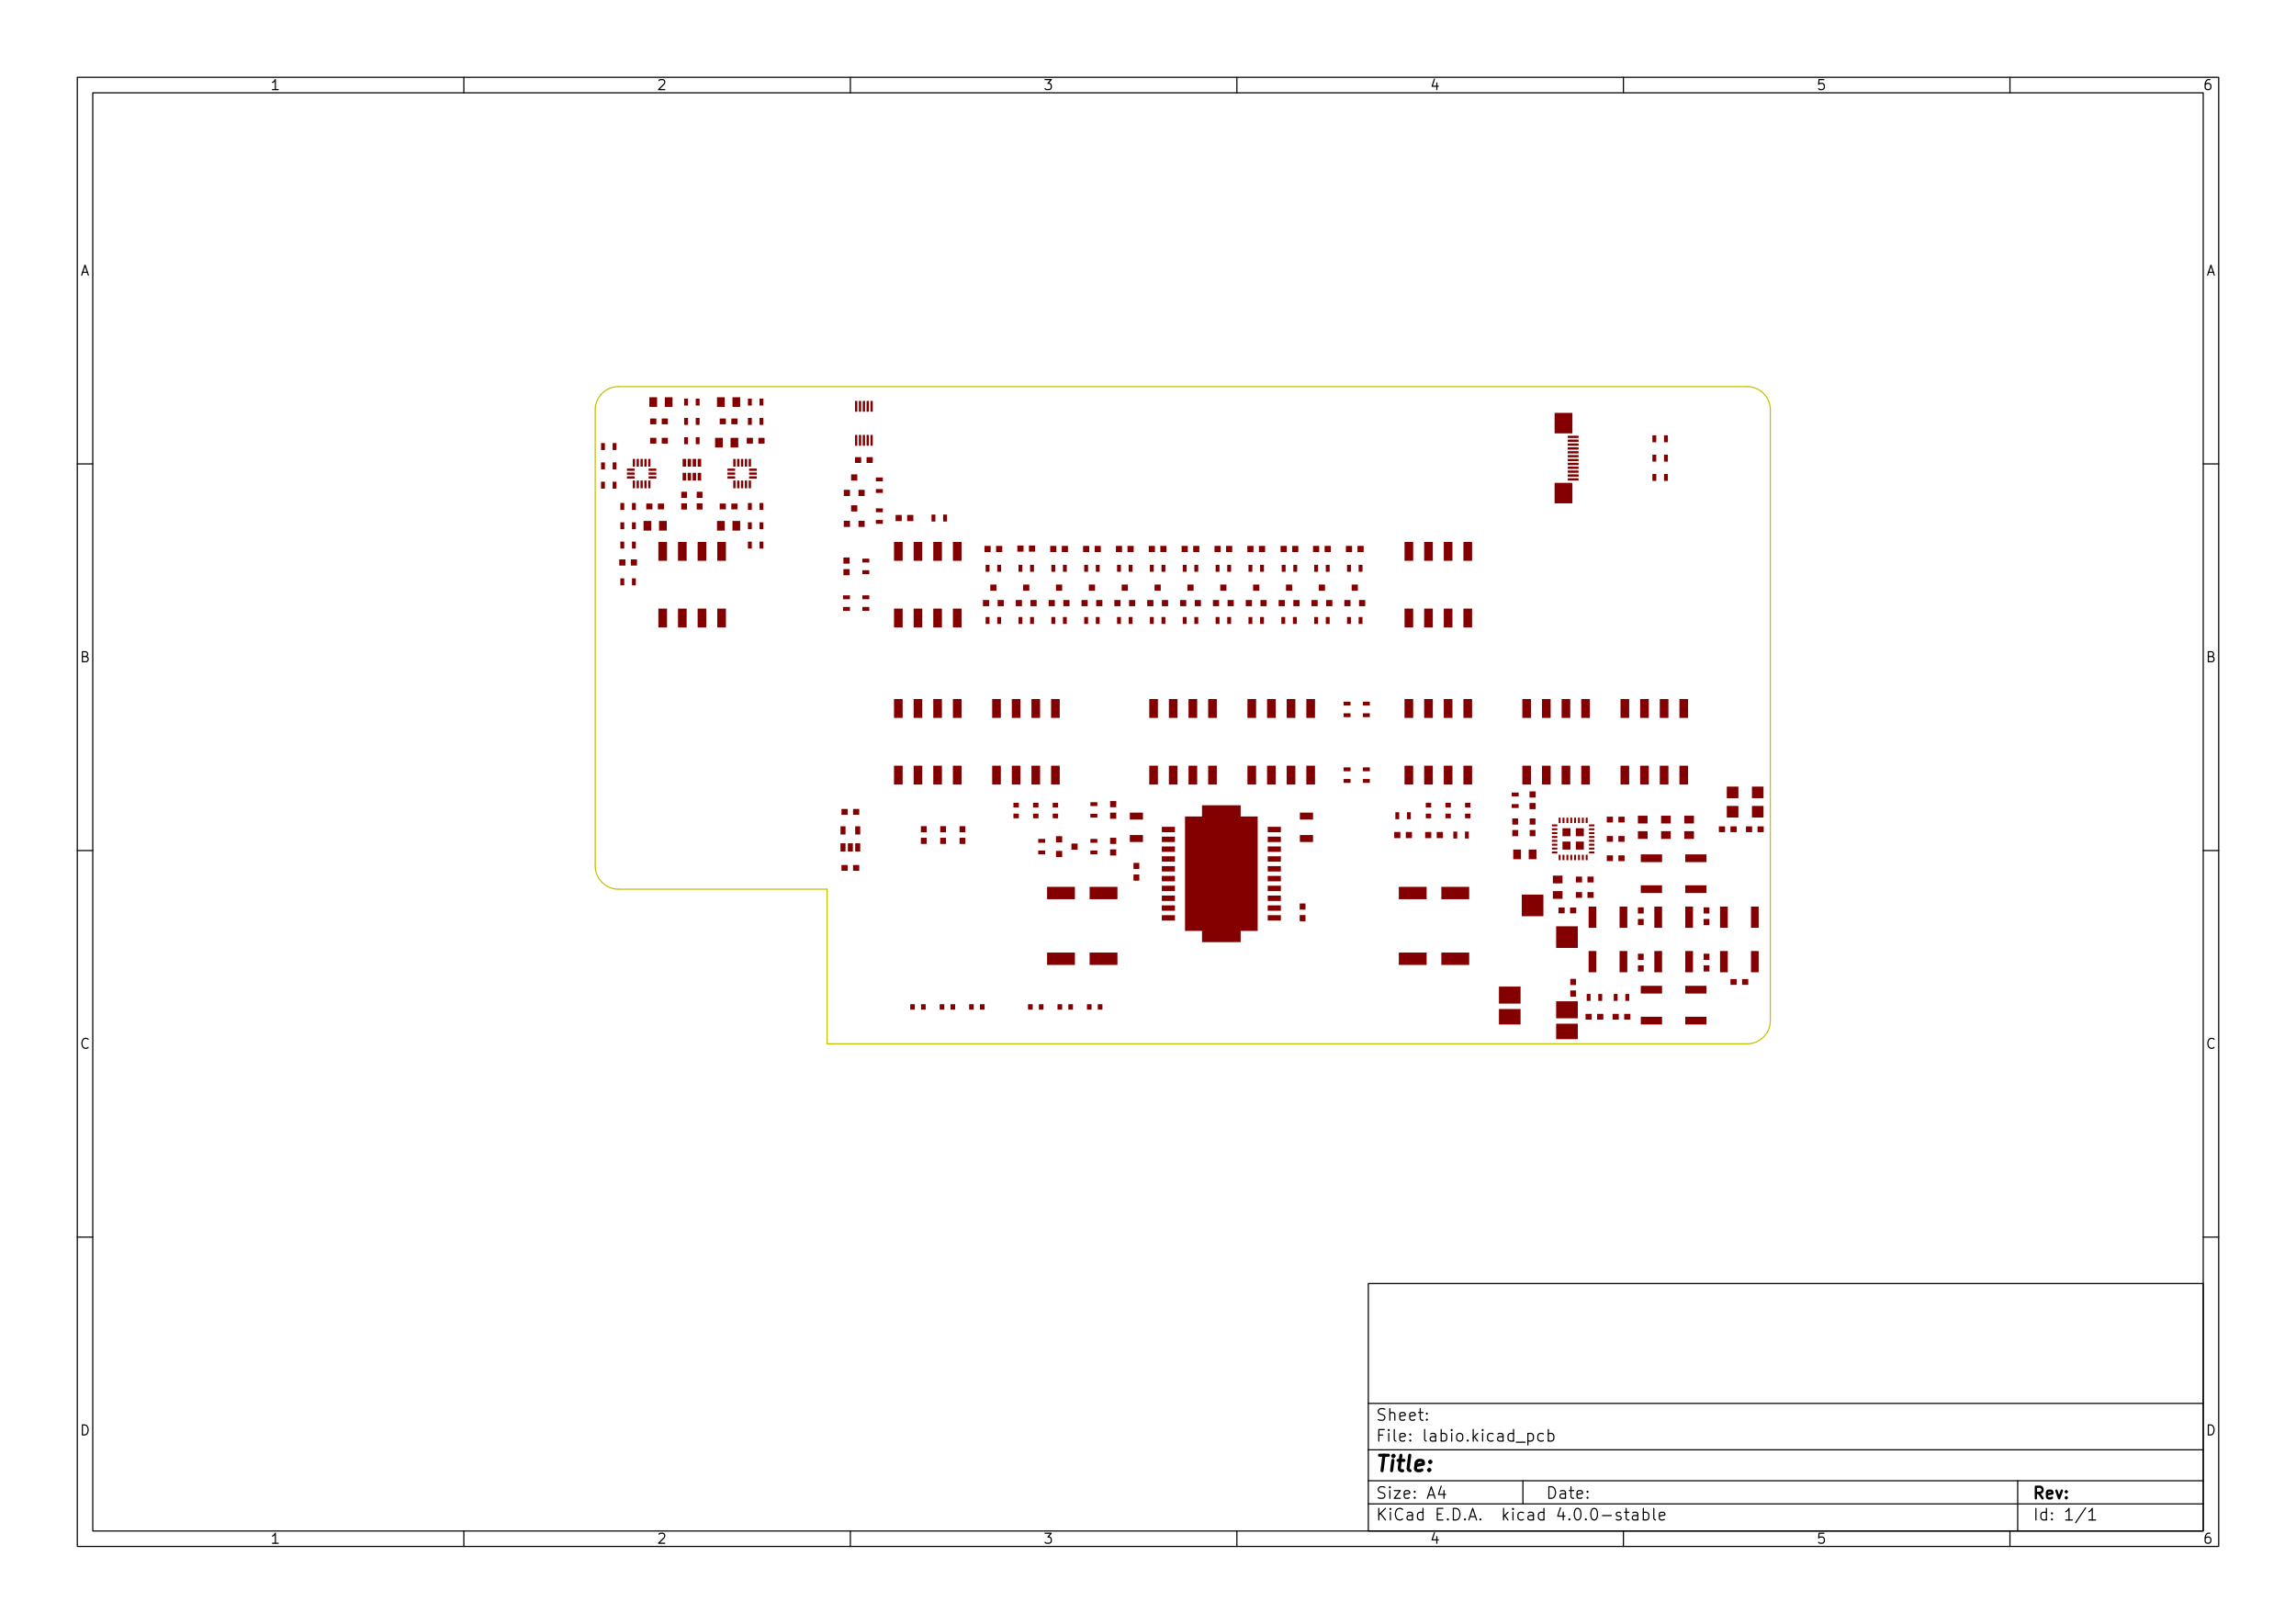 <?xml version="1.0" standalone="no"?>
 <!DOCTYPE svg PUBLIC "-//W3C//DTD SVG 1.1//EN" 
 "http://www.w3.org/Graphics/SVG/1.1/DTD/svg11.dtd"> 
<svg xmlns="http://www.w3.org/2000/svg" version="1.1" 
    width="29.7cm" height="21.001cm" viewBox="0 0 116930 82680 ">
<title>SVG Picture created as labio-F.Paste.svg date 2016/07/24 20:07:58 </title>
  <desc>Picture generated by PCBNEW </desc>
<g style="fill:#000000; fill-opacity:1;stroke:#000000; stroke-opacity:1;
stroke-linecap:round; stroke-linejoin:round; "
 transform="translate(0 0) scale(1 1)">
</g>
<g style="fill:#000000; fill-opacity:0.0; 
stroke:#000000; stroke-width:-0; stroke-opacity:1; 
stroke-linecap:round; stroke-linejoin:round;">
</g>
<g style="fill:#000000; fill-opacity:0.0; 
stroke:#000000; stroke-width:39.37; stroke-opacity:1; 
stroke-linecap:round; stroke-linejoin:round;">
</g>
<g style="fill:#000000; fill-opacity:0.0; 
stroke:#000000; stroke-width:59.055; stroke-opacity:1; 
stroke-linecap:round; stroke-linejoin:round;">
<rect x="69685.9" y="65357.2" width="42519.7" height="12598.4" rx="0" />
</g>
<g style="fill:#000000; fill-opacity:0.0; 
stroke:#000000; stroke-width:39.37; stroke-opacity:1; 
stroke-linecap:round; stroke-linejoin:round;">
</g>
<g style="fill:#000000; fill-opacity:0.0; 
stroke:#000000; stroke-width:59.055; stroke-opacity:1; 
stroke-linecap:round; stroke-linejoin:round;">
<rect x="3937.01" y="3937.01" width="109056" height="74806" rx="0" />
</g>
<g style="fill:#000000; fill-opacity:0.0; 
stroke:#000000; stroke-width:39.37; stroke-opacity:1; 
stroke-linecap:round; stroke-linejoin:round;">
</g>
<g style="fill:#000000; fill-opacity:0.0; 
stroke:#000000; stroke-width:59.055; stroke-opacity:1; 
stroke-linecap:round; stroke-linejoin:round;">
<rect x="4724.41" y="4724.41" width="107481" height="73231.2" rx="0" />
</g>
<g style="fill:#000000; fill-opacity:0.0; 
stroke:#000000; stroke-width:39.37; stroke-opacity:1; 
stroke-linecap:round; stroke-linejoin:round;">
</g>
<g style="fill:#000000; fill-opacity:0.0; 
stroke:#000000; stroke-width:59.055; stroke-opacity:1; 
stroke-linecap:round; stroke-linejoin:round;">
<path d="M23622 4724
L23622 3937
" />
</g>
<g style="fill:#000000; fill-opacity:0.0; 
stroke:#000000; stroke-width:39.37; stroke-opacity:1; 
stroke-linecap:round; stroke-linejoin:round;">
</g>
<g style="fill:#000000; fill-opacity:0.0; 
stroke:#000000; stroke-width:59.055; stroke-opacity:1; 
stroke-linecap:round; stroke-linejoin:round;">
<path d="M43307 4724
L43307 3937
" />
</g>
<g style="fill:#000000; fill-opacity:0.0; 
stroke:#000000; stroke-width:39.37; stroke-opacity:1; 
stroke-linecap:round; stroke-linejoin:round;">
</g>
<g style="fill:#000000; fill-opacity:0.0; 
stroke:#000000; stroke-width:59.055; stroke-opacity:1; 
stroke-linecap:round; stroke-linejoin:round;">
<path d="M62992 4724
L62992 3937
" />
</g>
<g style="fill:#000000; fill-opacity:0.0; 
stroke:#000000; stroke-width:39.37; stroke-opacity:1; 
stroke-linecap:round; stroke-linejoin:round;">
</g>
<g style="fill:#000000; fill-opacity:0.0; 
stroke:#000000; stroke-width:59.055; stroke-opacity:1; 
stroke-linecap:round; stroke-linejoin:round;">
<path d="M82677 4724
L82677 3937
" />
</g>
<g style="fill:#000000; fill-opacity:0.0; 
stroke:#000000; stroke-width:39.37; stroke-opacity:1; 
stroke-linecap:round; stroke-linejoin:round;">
</g>
<g style="fill:#000000; fill-opacity:0.0; 
stroke:#000000; stroke-width:59.055; stroke-opacity:1; 
stroke-linecap:round; stroke-linejoin:round;">
<path d="M102362 4724
L102362 3937
" />
</g>
<g style="fill:#000000; fill-opacity:0.0; 
stroke:#000000; stroke-width:39.37; stroke-opacity:1; 
stroke-linecap:round; stroke-linejoin:round;">
</g>
<g style="fill:#000000; fill-opacity:0.0; 
stroke:#000000; stroke-width:59.055; stroke-opacity:1; 
stroke-linecap:round; stroke-linejoin:round;">
<path d="M14169 4562
L13877 4562
" />
<path d="M14023 4562
L14023 4050
L13974 4123
L13925 4172
L13877 4196
" />
</g>
<g style="fill:#000000; fill-opacity:0.0; 
stroke:#000000; stroke-width:39.37; stroke-opacity:1; 
stroke-linecap:round; stroke-linejoin:round;">
</g>
<g style="fill:#000000; fill-opacity:0.0; 
stroke:#000000; stroke-width:59.055; stroke-opacity:1; 
stroke-linecap:round; stroke-linejoin:round;">
<path d="M33562 4099
L33586 4074
L33635 4050
L33757 4050
L33805 4074
L33830 4099
L33854 4147
L33854 4196
L33830 4269
L33537 4562
L33854 4562
" />
</g>
<g style="fill:#000000; fill-opacity:0.0; 
stroke:#000000; stroke-width:39.37; stroke-opacity:1; 
stroke-linecap:round; stroke-linejoin:round;">
</g>
<g style="fill:#000000; fill-opacity:0.0; 
stroke:#000000; stroke-width:59.055; stroke-opacity:1; 
stroke-linecap:round; stroke-linejoin:round;">
<path d="M53222 4050
L53539 4050
L53368 4245
L53442 4245
L53490 4269
L53515 4294
L53539 4342
L53539 4464
L53515 4513
L53490 4537
L53442 4562
L53295 4562
L53247 4537
L53222 4513
" />
</g>
<g style="fill:#000000; fill-opacity:0.0; 
stroke:#000000; stroke-width:39.37; stroke-opacity:1; 
stroke-linecap:round; stroke-linejoin:round;">
</g>
<g style="fill:#000000; fill-opacity:0.0; 
stroke:#000000; stroke-width:59.055; stroke-opacity:1; 
stroke-linecap:round; stroke-linejoin:round;">
<path d="M73175 4221
L73175 4562
" />
<path d="M73053 4026
L72932 4391
L73248 4391
" />
</g>
<g style="fill:#000000; fill-opacity:0.0; 
stroke:#000000; stroke-width:39.37; stroke-opacity:1; 
stroke-linecap:round; stroke-linejoin:round;">
</g>
<g style="fill:#000000; fill-opacity:0.0; 
stroke:#000000; stroke-width:59.055; stroke-opacity:1; 
stroke-linecap:round; stroke-linejoin:round;">
<path d="M92885 4050
L92641 4050
L92617 4294
L92641 4269
L92690 4245
L92812 4245
L92860 4269
L92885 4294
L92909 4342
L92909 4464
L92885 4513
L92860 4537
L92812 4562
L92690 4562
L92641 4537
L92617 4513
" />
</g>
<g style="fill:#000000; fill-opacity:0.0; 
stroke:#000000; stroke-width:39.37; stroke-opacity:1; 
stroke-linecap:round; stroke-linejoin:round;">
</g>
<g style="fill:#000000; fill-opacity:0.0; 
stroke:#000000; stroke-width:59.055; stroke-opacity:1; 
stroke-linecap:round; stroke-linejoin:round;">
<path d="M112545 4050
L112448 4050
L112399 4074
L112375 4099
L112326 4172
L112302 4269
L112302 4464
L112326 4513
L112350 4537
L112399 4562
L112497 4562
L112545 4537
L112570 4513
L112594 4464
L112594 4342
L112570 4294
L112545 4269
L112497 4245
L112399 4245
L112350 4269
L112326 4294
L112302 4342
" />
</g>
<g style="fill:#000000; fill-opacity:0.0; 
stroke:#000000; stroke-width:39.37; stroke-opacity:1; 
stroke-linecap:round; stroke-linejoin:round;">
</g>
<g style="fill:#000000; fill-opacity:0.0; 
stroke:#000000; stroke-width:59.055; stroke-opacity:1; 
stroke-linecap:round; stroke-linejoin:round;">
<path d="M23622 77955
L23622 78742
" />
</g>
<g style="fill:#000000; fill-opacity:0.0; 
stroke:#000000; stroke-width:39.37; stroke-opacity:1; 
stroke-linecap:round; stroke-linejoin:round;">
</g>
<g style="fill:#000000; fill-opacity:0.0; 
stroke:#000000; stroke-width:59.055; stroke-opacity:1; 
stroke-linecap:round; stroke-linejoin:round;">
<path d="M43307 77955
L43307 78742
" />
</g>
<g style="fill:#000000; fill-opacity:0.0; 
stroke:#000000; stroke-width:39.37; stroke-opacity:1; 
stroke-linecap:round; stroke-linejoin:round;">
</g>
<g style="fill:#000000; fill-opacity:0.0; 
stroke:#000000; stroke-width:59.055; stroke-opacity:1; 
stroke-linecap:round; stroke-linejoin:round;">
<path d="M62992 77955
L62992 78742
" />
</g>
<g style="fill:#000000; fill-opacity:0.0; 
stroke:#000000; stroke-width:39.37; stroke-opacity:1; 
stroke-linecap:round; stroke-linejoin:round;">
</g>
<g style="fill:#000000; fill-opacity:0.0; 
stroke:#000000; stroke-width:59.055; stroke-opacity:1; 
stroke-linecap:round; stroke-linejoin:round;">
<path d="M82677 77955
L82677 78742
" />
</g>
<g style="fill:#000000; fill-opacity:0.0; 
stroke:#000000; stroke-width:39.37; stroke-opacity:1; 
stroke-linecap:round; stroke-linejoin:round;">
</g>
<g style="fill:#000000; fill-opacity:0.0; 
stroke:#000000; stroke-width:59.055; stroke-opacity:1; 
stroke-linecap:round; stroke-linejoin:round;">
<path d="M102362 77955
L102362 78742
" />
</g>
<g style="fill:#000000; fill-opacity:0.0; 
stroke:#000000; stroke-width:39.37; stroke-opacity:1; 
stroke-linecap:round; stroke-linejoin:round;">
</g>
<g style="fill:#000000; fill-opacity:0.0; 
stroke:#000000; stroke-width:59.055; stroke-opacity:1; 
stroke-linecap:round; stroke-linejoin:round;">
<path d="M14169 78580
L13877 78580
" />
<path d="M14023 78580
L14023 78069
L13974 78142
L13925 78190
L13877 78215
" />
</g>
<g style="fill:#000000; fill-opacity:0.0; 
stroke:#000000; stroke-width:39.37; stroke-opacity:1; 
stroke-linecap:round; stroke-linejoin:round;">
</g>
<g style="fill:#000000; fill-opacity:0.0; 
stroke:#000000; stroke-width:59.055; stroke-opacity:1; 
stroke-linecap:round; stroke-linejoin:round;">
<path d="M33562 78117
L33586 78093
L33635 78069
L33757 78069
L33805 78093
L33830 78117
L33854 78166
L33854 78215
L33830 78288
L33537 78580
L33854 78580
" />
</g>
<g style="fill:#000000; fill-opacity:0.0; 
stroke:#000000; stroke-width:39.37; stroke-opacity:1; 
stroke-linecap:round; stroke-linejoin:round;">
</g>
<g style="fill:#000000; fill-opacity:0.0; 
stroke:#000000; stroke-width:59.055; stroke-opacity:1; 
stroke-linecap:round; stroke-linejoin:round;">
<path d="M53222 78069
L53539 78069
L53368 78263
L53442 78263
L53490 78288
L53515 78312
L53539 78361
L53539 78483
L53515 78532
L53490 78556
L53442 78580
L53295 78580
L53247 78556
L53222 78532
" />
</g>
<g style="fill:#000000; fill-opacity:0.0; 
stroke:#000000; stroke-width:39.37; stroke-opacity:1; 
stroke-linecap:round; stroke-linejoin:round;">
</g>
<g style="fill:#000000; fill-opacity:0.0; 
stroke:#000000; stroke-width:59.055; stroke-opacity:1; 
stroke-linecap:round; stroke-linejoin:round;">
<path d="M73175 78239
L73175 78580
" />
<path d="M73053 78044
L72932 78410
L73248 78410
" />
</g>
<g style="fill:#000000; fill-opacity:0.0; 
stroke:#000000; stroke-width:39.37; stroke-opacity:1; 
stroke-linecap:round; stroke-linejoin:round;">
</g>
<g style="fill:#000000; fill-opacity:0.0; 
stroke:#000000; stroke-width:59.055; stroke-opacity:1; 
stroke-linecap:round; stroke-linejoin:round;">
<path d="M92885 78069
L92641 78069
L92617 78312
L92641 78288
L92690 78263
L92812 78263
L92860 78288
L92885 78312
L92909 78361
L92909 78483
L92885 78532
L92860 78556
L92812 78580
L92690 78580
L92641 78556
L92617 78532
" />
</g>
<g style="fill:#000000; fill-opacity:0.0; 
stroke:#000000; stroke-width:39.37; stroke-opacity:1; 
stroke-linecap:round; stroke-linejoin:round;">
</g>
<g style="fill:#000000; fill-opacity:0.0; 
stroke:#000000; stroke-width:59.055; stroke-opacity:1; 
stroke-linecap:round; stroke-linejoin:round;">
<path d="M112545 78069
L112448 78069
L112399 78093
L112375 78117
L112326 78190
L112302 78288
L112302 78483
L112326 78532
L112350 78556
L112399 78580
L112497 78580
L112545 78556
L112570 78532
L112594 78483
L112594 78361
L112570 78312
L112545 78288
L112497 78263
L112399 78263
L112350 78288
L112326 78312
L112302 78361
" />
</g>
<g style="fill:#000000; fill-opacity:0.0; 
stroke:#000000; stroke-width:39.37; stroke-opacity:1; 
stroke-linecap:round; stroke-linejoin:round;">
</g>
<g style="fill:#000000; fill-opacity:0.0; 
stroke:#000000; stroke-width:59.055; stroke-opacity:1; 
stroke-linecap:round; stroke-linejoin:round;">
<path d="M3937 23622
L4724 23622
" />
</g>
<g style="fill:#000000; fill-opacity:0.0; 
stroke:#000000; stroke-width:39.37; stroke-opacity:1; 
stroke-linecap:round; stroke-linejoin:round;">
</g>
<g style="fill:#000000; fill-opacity:0.0; 
stroke:#000000; stroke-width:59.055; stroke-opacity:1; 
stroke-linecap:round; stroke-linejoin:round;">
<path d="M3937 43307
L4724 43307
" />
</g>
<g style="fill:#000000; fill-opacity:0.0; 
stroke:#000000; stroke-width:39.37; stroke-opacity:1; 
stroke-linecap:round; stroke-linejoin:round;">
</g>
<g style="fill:#000000; fill-opacity:0.0; 
stroke:#000000; stroke-width:59.055; stroke-opacity:1; 
stroke-linecap:round; stroke-linejoin:round;">
<path d="M3937 62992
L4724 62992
" />
</g>
<g style="fill:#000000; fill-opacity:0.0; 
stroke:#000000; stroke-width:39.37; stroke-opacity:1; 
stroke-linecap:round; stroke-linejoin:round;">
</g>
<g style="fill:#000000; fill-opacity:0.0; 
stroke:#000000; stroke-width:59.055; stroke-opacity:1; 
stroke-linecap:round; stroke-linejoin:round;">
<path d="M4208 13864
L4452 13864
" />
<path d="M4160 14011
L4330 13499
L4501 14011
" />
</g>
<g style="fill:#000000; fill-opacity:0.0; 
stroke:#000000; stroke-width:39.37; stroke-opacity:1; 
stroke-linecap:round; stroke-linejoin:round;">
</g>
<g style="fill:#000000; fill-opacity:0.0; 
stroke:#000000; stroke-width:59.055; stroke-opacity:1; 
stroke-linecap:round; stroke-linejoin:round;">
<path d="M4367 33428
L4440 33452
L4464 33476
L4489 33525
L4489 33598
L4464 33647
L4440 33671
L4391 33696
L4196 33696
L4196 33184
L4367 33184
L4416 33208
L4440 33233
L4464 33281
L4464 33330
L4440 33379
L4416 33403
L4367 33428
L4196 33428
" />
</g>
<g style="fill:#000000; fill-opacity:0.0; 
stroke:#000000; stroke-width:39.37; stroke-opacity:1; 
stroke-linecap:round; stroke-linejoin:round;">
</g>
<g style="fill:#000000; fill-opacity:0.0; 
stroke:#000000; stroke-width:59.055; stroke-opacity:1; 
stroke-linecap:round; stroke-linejoin:round;">
<path d="M4489 53332
L4464 53356
L4391 53381
L4342 53381
L4269 53356
L4221 53308
L4196 53259
L4172 53161
L4172 53088
L4196 52991
L4221 52942
L4269 52893
L4342 52869
L4391 52869
L4464 52893
L4489 52918
" />
</g>
<g style="fill:#000000; fill-opacity:0.0; 
stroke:#000000; stroke-width:39.37; stroke-opacity:1; 
stroke-linecap:round; stroke-linejoin:round;">
</g>
<g style="fill:#000000; fill-opacity:0.0; 
stroke:#000000; stroke-width:59.055; stroke-opacity:1; 
stroke-linecap:round; stroke-linejoin:round;">
<path d="M4196 73066
L4196 72554
L4318 72554
L4391 72578
L4440 72627
L4464 72676
L4489 72773
L4489 72846
L4464 72944
L4440 72993
L4391 73041
L4318 73066
L4196 73066
" />
</g>
<g style="fill:#000000; fill-opacity:0.0; 
stroke:#000000; stroke-width:39.37; stroke-opacity:1; 
stroke-linecap:round; stroke-linejoin:round;">
</g>
<g style="fill:#000000; fill-opacity:0.0; 
stroke:#000000; stroke-width:59.055; stroke-opacity:1; 
stroke-linecap:round; stroke-linejoin:round;">
<path d="M112992 23622
L112205 23622
" />
</g>
<g style="fill:#000000; fill-opacity:0.0; 
stroke:#000000; stroke-width:39.37; stroke-opacity:1; 
stroke-linecap:round; stroke-linejoin:round;">
</g>
<g style="fill:#000000; fill-opacity:0.0; 
stroke:#000000; stroke-width:59.055; stroke-opacity:1; 
stroke-linecap:round; stroke-linejoin:round;">
<path d="M112992 43307
L112205 43307
" />
</g>
<g style="fill:#000000; fill-opacity:0.0; 
stroke:#000000; stroke-width:39.37; stroke-opacity:1; 
stroke-linecap:round; stroke-linejoin:round;">
</g>
<g style="fill:#000000; fill-opacity:0.0; 
stroke:#000000; stroke-width:59.055; stroke-opacity:1; 
stroke-linecap:round; stroke-linejoin:round;">
<path d="M112992 62992
L112205 62992
" />
</g>
<g style="fill:#000000; fill-opacity:0.0; 
stroke:#000000; stroke-width:39.37; stroke-opacity:1; 
stroke-linecap:round; stroke-linejoin:round;">
</g>
<g style="fill:#000000; fill-opacity:0.0; 
stroke:#000000; stroke-width:59.055; stroke-opacity:1; 
stroke-linecap:round; stroke-linejoin:round;">
<path d="M112477 13864
L112721 13864
" />
<path d="M112428 14011
L112599 13499
L112769 14011
" />
</g>
<g style="fill:#000000; fill-opacity:0.0; 
stroke:#000000; stroke-width:39.37; stroke-opacity:1; 
stroke-linecap:round; stroke-linejoin:round;">
</g>
<g style="fill:#000000; fill-opacity:0.0; 
stroke:#000000; stroke-width:59.055; stroke-opacity:1; 
stroke-linecap:round; stroke-linejoin:round;">
<path d="M112635 33428
L112708 33452
L112733 33476
L112757 33525
L112757 33598
L112733 33647
L112708 33671
L112660 33696
L112465 33696
L112465 33184
L112635 33184
L112684 33208
L112708 33233
L112733 33281
L112733 33330
L112708 33379
L112684 33403
L112635 33428
L112465 33428
" />
</g>
<g style="fill:#000000; fill-opacity:0.0; 
stroke:#000000; stroke-width:39.37; stroke-opacity:1; 
stroke-linecap:round; stroke-linejoin:round;">
</g>
<g style="fill:#000000; fill-opacity:0.0; 
stroke:#000000; stroke-width:59.055; stroke-opacity:1; 
stroke-linecap:round; stroke-linejoin:round;">
<path d="M112757 53332
L112733 53356
L112660 53381
L112611 53381
L112538 53356
L112489 53308
L112465 53259
L112440 53161
L112440 53088
L112465 52991
L112489 52942
L112538 52893
L112611 52869
L112660 52869
L112733 52893
L112757 52918
" />
</g>
<g style="fill:#000000; fill-opacity:0.0; 
stroke:#000000; stroke-width:39.37; stroke-opacity:1; 
stroke-linecap:round; stroke-linejoin:round;">
</g>
<g style="fill:#000000; fill-opacity:0.0; 
stroke:#000000; stroke-width:59.055; stroke-opacity:1; 
stroke-linecap:round; stroke-linejoin:round;">
<path d="M112465 73066
L112465 72554
L112587 72554
L112660 72578
L112708 72627
L112733 72676
L112757 72773
L112757 72846
L112733 72944
L112708 72993
L112660 73041
L112587 73066
L112465 73066
" />
</g>
<g style="fill:#000000; fill-opacity:0.0; 
stroke:#000000; stroke-width:39.37; stroke-opacity:1; 
stroke-linecap:round; stroke-linejoin:round;">
</g>
<g style="fill:#000000; fill-opacity:0.0; 
stroke:#000000; stroke-width:59.055; stroke-opacity:1; 
stroke-linecap:round; stroke-linejoin:round;">
<path d="M78881 76293
L78881 75703
L79022 75703
L79106 75731
L79162 75787
L79190 75843
L79219 75956
L79219 76040
L79190 76153
L79162 76209
L79106 76265
L79022 76293
L78881 76293
" />
<path d="M79725 76293
L79725 75984
L79697 75928
L79640 75899
L79528 75899
L79472 75928
" />
<path d="M79725 76265
L79669 76293
L79528 76293
L79472 76265
L79444 76209
L79444 76153
L79472 76096
L79528 76068
L79669 76068
L79725 76040
" />
<path d="M79922 75899
L80147 75899
" />
<path d="M80006 75703
L80006 76209
L80034 76265
L80090 76293
L80147 76293
" />
<path d="M80568 76265
L80512 76293
L80400 76293
L80343 76265
L80315 76209
L80315 75984
L80343 75928
L80400 75899
L80512 75899
L80568 75928
L80597 75984
L80597 76040
L80315 76096
" />
<path d="M80850 76237
L80878 76265
L80850 76293
L80822 76265
L80850 76237
L80850 76293
" />
<path d="M80850 75928
L80878 75956
L80850 75984
L80822 75956
L80850 75928
L80850 75984
" />
</g>
<g style="fill:#000000; fill-opacity:0.0; 
stroke:#000000; stroke-width:39.37; stroke-opacity:1; 
stroke-linecap:round; stroke-linejoin:round;">
</g>
<g style="fill:#000000; fill-opacity:0.0; 
stroke:#000000; stroke-width:59.055; stroke-opacity:1; 
stroke-linecap:round; stroke-linejoin:round;">
<path d="M69685 76577
L112205 76577
" />
</g>
<g style="fill:#000000; fill-opacity:0.0; 
stroke:#000000; stroke-width:39.37; stroke-opacity:1; 
stroke-linecap:round; stroke-linejoin:round;">
</g>
<g style="fill:#000000; fill-opacity:0.0; 
stroke:#000000; stroke-width:59.055; stroke-opacity:1; 
stroke-linecap:round; stroke-linejoin:round;">
<path d="M70220 77395
L70220 76805
" />
<path d="M70557 77395
L70304 77058
" />
<path d="M70557 76805
L70220 77142
" />
<path d="M70810 77395
L70810 77002
" />
<path d="M70810 76805
L70782 76833
L70810 76861
L70838 76833
L70810 76805
L70810 76861
" />
<path d="M71429 77339
L71401 77367
L71316 77395
L71260 77395
L71176 77367
L71120 77311
L71091 77255
L71063 77142
L71063 77058
L71091 76946
L71120 76889
L71176 76833
L71260 76805
L71316 76805
L71401 76833
L71429 76861
" />
<path d="M71935 77395
L71935 77086
L71907 77030
L71851 77002
L71738 77002
L71682 77030
" />
<path d="M71935 77367
L71879 77395
L71738 77395
L71682 77367
L71654 77311
L71654 77255
L71682 77199
L71738 77171
L71879 77171
L71935 77142
" />
<path d="M72469 77395
L72469 76805
" />
<path d="M72469 77367
L72413 77395
L72301 77395
L72244 77367
L72216 77339
L72188 77283
L72188 77114
L72216 77058
L72244 77030
L72301 77002
L72413 77002
L72469 77030
" />
<path d="M73201 77086
L73397 77086
" />
<path d="M73482 77395
L73201 77395
L73201 76805
L73482 76805
" />
<path d="M73735 77339
L73763 77367
L73735 77395
L73707 77367
L73735 77339
L73735 77395
" />
<path d="M74016 77395
L74016 76805
L74157 76805
L74241 76833
L74297 76889
L74325 76946
L74354 77058
L74354 77142
L74325 77255
L74297 77311
L74241 77367
L74157 77395
L74016 77395
" />
<path d="M74607 77339
L74635 77367
L74607 77395
L74579 77367
L74607 77339
L74607 77395
" />
<path d="M74860 77227
L75141 77227
" />
<path d="M74804 77395
L75000 76805
L75197 77395
" />
<path d="M75394 77339
L75422 77367
L75394 77395
L75366 77367
L75394 77339
L75394 77395
" />
<path d="M76575 77395
L76575 76805
" />
<path d="M76631 77171
L76800 77395
" />
<path d="M76800 77002
L76575 77227
" />
<path d="M77053 77395
L77053 77002
" />
<path d="M77053 76805
L77025 76833
L77053 76861
L77081 76833
L77053 76805
L77053 76861
" />
<path d="M77588 77367
L77531 77395
L77419 77395
L77363 77367
L77334 77339
L77306 77283
L77306 77114
L77334 77058
L77363 77030
L77419 77002
L77531 77002
L77588 77030
" />
<path d="M78094 77395
L78094 77086
L78066 77030
L78009 77002
L77897 77002
L77841 77030
" />
<path d="M78094 77367
L78037 77395
L77897 77395
L77841 77367
L77813 77311
L77813 77255
L77841 77199
L77897 77171
L78037 77171
L78094 77142
" />
<path d="M78628 77395
L78628 76805
" />
<path d="M78628 77367
L78572 77395
L78459 77395
L78403 77367
L78375 77339
L78347 77283
L78347 77114
L78375 77058
L78403 77030
L78459 77002
L78572 77002
L78628 77030
" />
<path d="M79612 77002
L79612 77395
" />
<path d="M79472 76777
L79331 77199
L79697 77199
" />
<path d="M79922 77339
L79950 77367
L79922 77395
L79894 77367
L79922 77339
L79922 77395
" />
<path d="M80315 76805
L80372 76805
L80428 76833
L80456 76861
L80484 76917
L80512 77030
L80512 77171
L80484 77283
L80456 77339
L80428 77367
L80372 77395
L80315 77395
L80259 77367
L80231 77339
L80203 77283
L80175 77171
L80175 77030
L80203 76917
L80231 76861
L80259 76833
L80315 76805
" />
<path d="M80765 77339
L80793 77367
L80765 77395
L80737 77367
L80765 77339
L80765 77395
" />
<path d="M81159 76805
L81215 76805
L81271 76833
L81300 76861
L81328 76917
L81356 77030
L81356 77171
L81328 77283
L81300 77339
L81271 77367
L81215 77395
L81159 77395
L81103 77367
L81075 77339
L81046 77283
L81018 77171
L81018 77030
L81046 76917
L81075 76861
L81103 76833
L81159 76805
" />
<path d="M81609 77171
L82059 77171
" />
<path d="M82312 77367
L82368 77395
L82481 77395
L82537 77367
L82565 77311
L82565 77283
L82537 77227
L82481 77199
L82396 77199
L82340 77171
L82312 77114
L82312 77086
L82340 77030
L82396 77002
L82481 77002
L82537 77030
" />
<path d="M82734 77002
L82959 77002
" />
<path d="M82818 76805
L82818 77311
L82846 77367
L82903 77395
L82959 77395
" />
<path d="M83409 77395
L83409 77086
L83381 77030
L83324 77002
L83212 77002
L83156 77030
" />
<path d="M83409 77367
L83352 77395
L83212 77395
L83156 77367
L83127 77311
L83127 77255
L83156 77199
L83212 77171
L83352 77171
L83409 77142
" />
<path d="M83690 77395
L83690 76805
" />
<path d="M83690 77030
L83746 77002
L83859 77002
L83915 77030
L83943 77058
L83971 77114
L83971 77283
L83943 77339
L83915 77367
L83859 77395
L83746 77395
L83690 77367
" />
<path d="M84309 77395
L84252 77367
L84224 77311
L84224 76805
" />
<path d="M84759 77367
L84702 77395
L84590 77395
L84534 77367
L84505 77311
L84505 77086
L84534 77030
L84590 77002
L84702 77002
L84759 77030
L84787 77086
L84787 77142
L84505 77199
" />
</g>
<g style="fill:#000000; fill-opacity:0.0; 
stroke:#000000; stroke-width:39.37; stroke-opacity:1; 
stroke-linecap:round; stroke-linejoin:round;">
</g>
<g style="fill:#000000; fill-opacity:0.0; 
stroke:#000000; stroke-width:59.055; stroke-opacity:1; 
stroke-linecap:round; stroke-linejoin:round;">
<path d="M69685 75396
L112205 75396
" />
</g>
<g style="fill:#000000; fill-opacity:0.0; 
stroke:#000000; stroke-width:39.37; stroke-opacity:1; 
stroke-linecap:round; stroke-linejoin:round;">
</g>
<g style="fill:#000000; fill-opacity:0.0; 
stroke:#000000; stroke-width:118.11; stroke-opacity:1; 
stroke-linecap:round; stroke-linejoin:round;">
<path d="M104022 76293
L103825 76012
" />
<path d="M103684 76293
L103684 75703
L103909 75703
L103965 75731
L103994 75759
L104022 75815
L104022 75899
L103994 75956
L103965 75984
L103909 76012
L103684 76012
" />
<path d="M104500 76265
L104444 76293
L104331 76293
L104275 76265
L104247 76209
L104247 75984
L104275 75928
L104331 75899
L104444 75899
L104500 75928
L104528 75984
L104528 76040
L104247 76096
" />
<path d="M104725 75899
L104865 76293
L105006 75899
" />
<path d="M105231 76237
L105259 76265
L105231 76293
L105203 76265
L105231 76237
L105231 76293
" />
<path d="M105231 75928
L105259 75956
L105231 75984
L105203 75956
L105231 75928
L105231 75984
" />
</g>
<g style="fill:#000000; fill-opacity:0.0; 
stroke:#000000; stroke-width:39.37; stroke-opacity:1; 
stroke-linecap:round; stroke-linejoin:round;">
</g>
<g style="fill:#000000; fill-opacity:0.0; 
stroke:#000000; stroke-width:59.055; stroke-opacity:1; 
stroke-linecap:round; stroke-linejoin:round;">
<path d="M70192 76265
L70276 76293
L70417 76293
L70473 76265
L70501 76237
L70529 76181
L70529 76124
L70501 76068
L70473 76040
L70417 76012
L70304 75984
L70248 75956
L70220 75928
L70192 75871
L70192 75815
L70220 75759
L70248 75731
L70304 75703
L70445 75703
L70529 75731
" />
<path d="M70782 76293
L70782 75899
" />
<path d="M70782 75703
L70754 75731
L70782 75759
L70810 75731
L70782 75703
L70782 75759
" />
<path d="M71007 75899
L71316 75899
L71007 76293
L71316 76293
" />
<path d="M71766 76265
L71710 76293
L71598 76293
L71541 76265
L71513 76209
L71513 75984
L71541 75928
L71598 75899
L71710 75899
L71766 75928
L71795 75984
L71795 76040
L71513 76096
" />
<path d="M72048 76237
L72076 76265
L72048 76293
L72019 76265
L72048 76237
L72048 76293
" />
<path d="M72048 75928
L72076 75956
L72048 75984
L72019 75956
L72048 75928
L72048 75984
" />
<path d="M72751 76124
L73032 76124
" />
<path d="M72694 76293
L72891 75703
L73088 76293
" />
<path d="M73538 75899
L73538 76293
" />
<path d="M73397 75674
L73257 76096
L73622 76096
" />
</g>
<g style="fill:#000000; fill-opacity:0.0; 
stroke:#000000; stroke-width:39.37; stroke-opacity:1; 
stroke-linecap:round; stroke-linejoin:round;">
</g>
<g style="fill:#000000; fill-opacity:0.0; 
stroke:#000000; stroke-width:59.055; stroke-opacity:1; 
stroke-linecap:round; stroke-linejoin:round;">
<path d="M103684 77395
L103684 76805
" />
<path d="M104219 77395
L104219 76805
" />
<path d="M104219 77367
L104162 77395
L104050 77395
L103994 77367
L103965 77339
L103937 77283
L103937 77114
L103965 77058
L103994 77030
L104050 77002
L104162 77002
L104219 77030
" />
<path d="M104500 77339
L104528 77367
L104500 77395
L104472 77367
L104500 77339
L104500 77395
" />
<path d="M104500 77030
L104528 77058
L104500 77086
L104472 77058
L104500 77030
L104500 77086
" />
<path d="M105540 77395
L105203 77395
" />
<path d="M105372 77395
L105372 76805
L105315 76889
L105259 76946
L105203 76974
" />
<path d="M106215 76777
L105709 77536
" />
<path d="M106721 77395
L106384 77395
" />
<path d="M106553 77395
L106553 76805
L106496 76889
L106440 76946
L106384 76974
" />
</g>
<g style="fill:#000000; fill-opacity:0.0; 
stroke:#000000; stroke-width:39.37; stroke-opacity:1; 
stroke-linecap:round; stroke-linejoin:round;">
</g>
<g style="fill:#000000; fill-opacity:0.0; 
stroke:#000000; stroke-width:59.055; stroke-opacity:1; 
stroke-linecap:round; stroke-linejoin:round;">
<path d="M69685 73821
L112205 73821
" />
</g>
<g style="fill:#000000; fill-opacity:0.0; 
stroke:#000000; stroke-width:39.37; stroke-opacity:1; 
stroke-linecap:round; stroke-linejoin:round;">
</g>
<g style="fill:#000000; fill-opacity:0.0; 
stroke:#000000; stroke-width:157.48; stroke-opacity:1; 
stroke-linecap:round; stroke-linejoin:round;">
<path d="M70257 74099
L70707 74099
" />
<path d="M70384 74886
L70482 74099
" />
<path d="M70871 74886
L70937 74361
" />
<path d="M70970 74099
L70927 74136
L70960 74174
L71002 74136
L70970 74099
L70960 74174
" />
<path d="M71199 74361
L71499 74361
" />
<path d="M71345 74099
L71260 74774
L71288 74849
L71359 74886
L71434 74886
" />
<path d="M71809 74886
L71738 74849
L71710 74774
L71795 74099
" />
<path d="M72413 74849
L72334 74886
L72184 74886
L72113 74849
L72085 74774
L72123 74474
L72169 74399
L72249 74361
L72399 74361
L72469 74399
L72498 74474
L72488 74549
L72104 74624
" />
<path d="M72793 74811
L72826 74849
L72783 74886
L72751 74849
L72793 74811
L72783 74886
" />
<path d="M72844 74399
L72877 74436
L72835 74474
L72802 74436
L72844 74399
L72835 74474
" />
</g>
<g style="fill:#000000; fill-opacity:0.0; 
stroke:#000000; stroke-width:39.37; stroke-opacity:1; 
stroke-linecap:round; stroke-linejoin:round;">
</g>
<g style="fill:#000000; fill-opacity:0.0; 
stroke:#000000; stroke-width:59.055; stroke-opacity:1; 
stroke-linecap:round; stroke-linejoin:round;">
<path d="M70417 73070
L70220 73070
" />
<path d="M70220 73380
L70220 72789
L70501 72789
" />
<path d="M70726 73380
L70726 72986
" />
<path d="M70726 72789
L70698 72817
L70726 72845
L70754 72817
L70726 72789
L70726 72845
" />
<path d="M71091 73380
L71035 73352
L71007 73295
L71007 72789
" />
<path d="M71541 73352
L71485 73380
L71373 73380
L71316 73352
L71288 73295
L71288 73070
L71316 73014
L71373 72986
L71485 72986
L71541 73014
L71570 73070
L71570 73127
L71288 73183
" />
<path d="M71823 73323
L71851 73352
L71823 73380
L71795 73352
L71823 73323
L71823 73380
" />
<path d="M71823 73014
L71851 73042
L71823 73070
L71795 73042
L71823 73014
L71823 73070
" />
<path d="M72638 73380
L72582 73352
L72554 73295
L72554 72789
" />
<path d="M73116 73380
L73116 73070
L73088 73014
L73032 72986
L72919 72986
L72863 73014
" />
<path d="M73116 73352
L73060 73380
L72919 73380
L72863 73352
L72835 73295
L72835 73239
L72863 73183
L72919 73155
L73060 73155
L73116 73127
" />
<path d="M73397 73380
L73397 72789
" />
<path d="M73397 73014
L73454 72986
L73566 72986
L73622 73014
L73651 73042
L73679 73099
L73679 73267
L73651 73323
L73622 73352
L73566 73380
L73454 73380
L73397 73352
" />
<path d="M73932 73380
L73932 72986
" />
<path d="M73932 72789
L73904 72817
L73932 72845
L73960 72817
L73932 72789
L73932 72845
" />
<path d="M74297 73380
L74241 73352
L74213 73323
L74185 73267
L74185 73099
L74213 73042
L74241 73014
L74297 72986
L74382 72986
L74438 73014
L74466 73042
L74494 73099
L74494 73267
L74466 73323
L74438 73352
L74382 73380
L74297 73380
" />
<path d="M74747 73323
L74775 73352
L74747 73380
L74719 73352
L74747 73323
L74747 73380
" />
<path d="M75028 73380
L75028 72789
" />
<path d="M75085 73155
L75253 73380
" />
<path d="M75253 72986
L75028 73211
" />
<path d="M75507 73380
L75507 72986
" />
<path d="M75507 72789
L75478 72817
L75507 72845
L75535 72817
L75507 72789
L75507 72845
" />
<path d="M76041 73352
L75985 73380
L75872 73380
L75816 73352
L75788 73323
L75760 73267
L75760 73099
L75788 73042
L75816 73014
L75872 72986
L75985 72986
L76041 73014
" />
<path d="M76547 73380
L76547 73070
L76519 73014
L76463 72986
L76350 72986
L76294 73014
" />
<path d="M76547 73352
L76491 73380
L76350 73380
L76294 73352
L76266 73295
L76266 73239
L76294 73183
L76350 73155
L76491 73155
L76547 73127
" />
<path d="M77081 73380
L77081 72789
" />
<path d="M77081 73352
L77025 73380
L76913 73380
L76856 73352
L76828 73323
L76800 73267
L76800 73099
L76828 73042
L76856 73014
L76913 72986
L77025 72986
L77081 73014
" />
<path d="M77222 73436
L77672 73436
" />
<path d="M77813 72986
L77813 73577
" />
<path d="M77813 73014
L77869 72986
L77981 72986
L78037 73014
L78066 73042
L78094 73099
L78094 73267
L78066 73323
L78037 73352
L77981 73380
L77869 73380
L77813 73352
" />
<path d="M78600 73352
L78544 73380
L78431 73380
L78375 73352
L78347 73323
L78319 73267
L78319 73099
L78347 73042
L78375 73014
L78431 72986
L78544 72986
L78600 73014
" />
<path d="M78853 73380
L78853 72789
" />
<path d="M78853 73014
L78909 72986
L79022 72986
L79078 73014
L79106 73042
L79134 73099
L79134 73267
L79106 73323
L79078 73352
L79022 73380
L78909 73380
L78853 73352
" />
</g>
<g style="fill:#000000; fill-opacity:0.0; 
stroke:#000000; stroke-width:39.37; stroke-opacity:1; 
stroke-linecap:round; stroke-linejoin:round;">
</g>
<g style="fill:#000000; fill-opacity:0.0; 
stroke:#000000; stroke-width:59.055; stroke-opacity:1; 
stroke-linecap:round; stroke-linejoin:round;">
<path d="M69685 71459
L112205 71459
" />
</g>
<g style="fill:#000000; fill-opacity:0.0; 
stroke:#000000; stroke-width:39.37; stroke-opacity:1; 
stroke-linecap:round; stroke-linejoin:round;">
</g>
<g style="fill:#000000; fill-opacity:0.0; 
stroke:#000000; stroke-width:59.055; stroke-opacity:1; 
stroke-linecap:round; stroke-linejoin:round;">
<path d="M70192 72289
L70276 72317
L70417 72317
L70473 72289
L70501 72260
L70529 72204
L70529 72148
L70501 72092
L70473 72064
L70417 72036
L70304 72007
L70248 71979
L70220 71951
L70192 71895
L70192 71839
L70220 71782
L70248 71754
L70304 71726
L70445 71726
L70529 71754
" />
<path d="M70782 72317
L70782 71726
" />
<path d="M71035 72317
L71035 72007
L71007 71951
L70951 71923
L70867 71923
L70810 71951
L70782 71979
" />
<path d="M71541 72289
L71485 72317
L71373 72317
L71316 72289
L71288 72232
L71288 72007
L71316 71951
L71373 71923
L71485 71923
L71541 71951
L71570 72007
L71570 72064
L71288 72120
" />
<path d="M72048 72289
L71991 72317
L71879 72317
L71823 72289
L71795 72232
L71795 72007
L71823 71951
L71879 71923
L71991 71923
L72048 71951
L72076 72007
L72076 72064
L71795 72120
" />
<path d="M72244 71923
L72469 71923
" />
<path d="M72329 71726
L72329 72232
L72357 72289
L72413 72317
L72469 72317
" />
<path d="M72666 72260
L72694 72289
L72666 72317
L72638 72289
L72666 72260
L72666 72317
" />
<path d="M72666 71951
L72694 71979
L72666 72007
L72638 71979
L72666 71951
L72666 72007
" />
</g>
<g style="fill:#000000; fill-opacity:0.0; 
stroke:#000000; stroke-width:39.37; stroke-opacity:1; 
stroke-linecap:round; stroke-linejoin:round;">
</g>
<g style="fill:#000000; fill-opacity:0.0; 
stroke:#000000; stroke-width:59.055; stroke-opacity:1; 
stroke-linecap:round; stroke-linejoin:round;">
<path d="M77559 75396
L77559 76577
" />
</g>
<g style="fill:#000000; fill-opacity:0.0; 
stroke:#000000; stroke-width:39.37; stroke-opacity:1; 
stroke-linecap:round; stroke-linejoin:round;">
</g>
<g style="fill:#000000; fill-opacity:0.0; 
stroke:#000000; stroke-width:59.055; stroke-opacity:1; 
stroke-linecap:round; stroke-linejoin:round;">
<path d="M102756 75396
L102756 77955
" />
</g>
<g style="fill:#C2C200; fill-opacity:0.0; 
stroke:#C2C200; stroke-width:59.055; stroke-opacity:1; 
stroke-linecap:round; stroke-linejoin:round;">
<path d="M88976.4 53149.6 A1181.1 1181.1 0.0 0 0 90157.5 51968.5 " />
<path d="M30315 44094.5 A1181.1 1181.1 0.0 0 0 31496.1 45275.6 " />
<path d="M90157.5 20866.1 A1181.1 1181.1 0.0 0 0 88976.4 19685 " />
<path d="M31496.1 19685 A1181.1 1181.1 0.0 0 0 30315 20866.1 " />
<path d="M42125 53149
L88976 53149
" />
<path d="M42125 45275
L42125 53149
" />
<path d="M31496 45275
L42125 45275
" />
<path d="M88976 19685
L31496 19685
" />
<path d="M90157 51968
L90157 20866
" />
<path d="M30314 20866
L30314 44094
" />
</g>
<g style="fill:#840000; fill-opacity:0.0; 
stroke:#840000; stroke-width:59.055; stroke-opacity:1; 
stroke-linecap:round; stroke-linejoin:round;">
</g>
<g style="fill:#840000; fill-opacity:0.0; 
stroke:#840000; stroke-width:0; stroke-opacity:1; 
stroke-linecap:round; stroke-linejoin:round;">
</g>
<g style="fill:#840000; fill-opacity:1.0; 
stroke:#840000; stroke-width:0; stroke-opacity:1; 
stroke-linecap:round; stroke-linejoin:round;">
<polyline style="fill-rule:evenodd;"
points="77440,52165
76338,52165
76338,51377
77440,51377
77440,52165
" /> 
<polyline style="fill-rule:evenodd;"
points="80354,52913
79251,52913
79251,52125
80354,52125
80354,52913
" /> 
<polyline style="fill-rule:evenodd;"
points="77440,51102
76338,51102
76338,50236
77440,50236
77440,51102
" /> 
<polyline style="fill-rule:evenodd;"
points="80354,51850
79251,51850
79251,50984
80354,50984
80354,51850
" /> 
<polyline style="fill-rule:evenodd;"
points="80354,48267
79251,48267
79251,47165
80354,47165
80354,48267
" /> 
<polyline style="fill-rule:evenodd;"
points="78602,46653
77500,46653
77500,45551
78602,45551
78602,46653
" /> 
<polyline style="fill-rule:evenodd;"
points="80265,50748
79970,50748
79970,50433
80265,50433
80265,50748
" /> 
<polyline style="fill-rule:evenodd;"
points="80265,50157
79970,50157
79970,49842
80265,49842
80265,50157
" /> 
<polyline style="fill-rule:evenodd;"
points="89222,40052
89812,40052
89812,40643
89222,40643
89222,40052
" /> 
<polyline style="fill-rule:evenodd;"
points="87942,40052
88533,40052
88533,40643
87942,40643
87942,40052
" /> 
<polyline style="fill-rule:evenodd;"
points="87942,41036
88533,41036
88533,41627
87942,41627
87942,41036
" /> 
<polyline style="fill-rule:evenodd;"
points="89222,41036
89812,41036
89812,41627
89222,41627
89222,41036
" /> 
<polyline style="fill-rule:evenodd;"
points="84645,45078
84645,45472
83562,45472
83562,45078
84645,45078
" /> 
<polyline style="fill-rule:evenodd;"
points="86909,45078
86909,45472
85826,45472
85826,45078
86909,45078
" /> 
<polyline style="fill-rule:evenodd;"
points="86909,43503
86909,43897
85826,43897
85826,43503
86909,43503
" /> 
<polyline style="fill-rule:evenodd;"
points="84645,43503
84645,43897
83562,43897
83562,43503
84645,43503
" /> 
<polyline style="fill-rule:evenodd;"
points="66529,35594
66970,35594
66970,36555
66529,36555
66529,35594
" /> 
<polyline style="fill-rule:evenodd;"
points="65529,35594
65970,35594
65970,36555
65529,36555
65529,35594
" /> 
<polyline style="fill-rule:evenodd;"
points="64529,35594
64970,35594
64970,36555
64529,36555
64529,35594
" /> 
<polyline style="fill-rule:evenodd;"
points="63529,35594
63970,35594
63970,36555
63529,36555
63529,35594
" /> 
<polyline style="fill-rule:evenodd;"
points="63529,38988
63970,38988
63970,39948
63529,39948
63529,38988
" /> 
<polyline style="fill-rule:evenodd;"
points="64529,38988
64970,38988
64970,39948
64529,39948
64529,38988
" /> 
<polyline style="fill-rule:evenodd;"
points="65529,38988
65970,38988
65970,39948
65529,39948
65529,38988
" /> 
<polyline style="fill-rule:evenodd;"
points="66529,38988
66970,38988
66970,39948
66529,39948
66529,38988
" /> 
<polyline style="fill-rule:evenodd;"
points="55492,49133
55492,48503
56909,48503
56909,49133
55492,49133
" /> 
<polyline style="fill-rule:evenodd;"
points="53326,49133
53326,48503
54743,48503
54743,49133
53326,49133
" /> 
<polyline style="fill-rule:evenodd;"
points="77903,41673
78198,41673
78198,41988
77903,41988
77903,41673
" /> 
<polyline style="fill-rule:evenodd;"
points="77903,42263
78198,42263
78198,42578
77903,42578
77903,42263
" /> 
<polyline style="fill-rule:evenodd;"
points="43759,44045
43759,44340
43444,44340
43444,44045
43759,44045
" /> 
<polyline style="fill-rule:evenodd;"
points="43169,44045
43169,44340
42854,44340
42854,44045
43169,44045
" /> 
<polyline style="fill-rule:evenodd;"
points="42854,41486
42854,41190
43169,41190
43169,41486
42854,41486
" /> 
<polyline style="fill-rule:evenodd;"
points="43444,41486
43444,41190
43759,41190
43759,41486
43444,41486
" /> 
<polyline style="fill-rule:evenodd;"
points="43543,23572
43543,23277
43858,23277
43858,23572
43543,23572
" /> 
<polyline style="fill-rule:evenodd;"
points="44133,23572
44133,23277
44448,23277
44448,23572
44133,23572
" /> 
<polyline style="fill-rule:evenodd;"
points="36653,25935
36653,25639
36968,25639
36968,25935
36653,25935
" /> 
<polyline style="fill-rule:evenodd;"
points="37244,25935
37244,25639
37559,25639
37559,25935
37244,25935
" /> 
<polyline style="fill-rule:evenodd;"
points="37559,21309
37559,21604
37244,21604
37244,21309
37559,21309
" /> 
<polyline style="fill-rule:evenodd;"
points="36968,21309
36968,21604
36653,21604
36653,21309
36968,21309
" /> 
<polyline style="fill-rule:evenodd;"
points="35482,25039
35777,25039
35777,25354
35482,25354
35482,25039
" /> 
<polyline style="fill-rule:evenodd;"
points="35482,25629
35777,25629
35777,25944
35482,25944
35482,25629
" /> 
<polyline style="fill-rule:evenodd;"
points="34694,25039
34990,25039
34990,25354
34694,25354
34694,25039
" /> 
<polyline style="fill-rule:evenodd;"
points="34694,25629
34990,25629
34990,25944
34694,25944
34694,25629
" /> 
<polyline style="fill-rule:evenodd;"
points="66190,46003
66486,46003
66486,46318
66190,46318
66190,46003
" /> 
<polyline style="fill-rule:evenodd;"
points="66190,46594
66486,46594
66486,46909
66190,46909
66190,46594
" /> 
<polyline style="fill-rule:evenodd;"
points="58021,44842
57726,44842
57726,44527
58021,44527
58021,44842
" /> 
<polyline style="fill-rule:evenodd;"
points="58021,44251
57726,44251
57726,43937
58021,43937
58021,44251
" /> 
<polyline style="fill-rule:evenodd;"
points="49163,42972
48868,42972
48868,42657
49163,42657
49163,42972
" /> 
<polyline style="fill-rule:evenodd;"
points="49163,42381
48868,42381
48868,42066
49163,42066
49163,42381
" /> 
<polyline style="fill-rule:evenodd;"
points="48179,42972
47883,42972
47883,42657
48179,42657
48179,42972
" /> 
<polyline style="fill-rule:evenodd;"
points="48179,42381
47883,42381
47883,42066
48179,42066
48179,42381
" /> 
<polyline style="fill-rule:evenodd;"
points="47194,42972
46899,42972
46899,42657
47194,42657
47194,42972
" /> 
<polyline style="fill-rule:evenodd;"
points="47194,42381
46899,42381
46899,42066
47194,42066
47194,42381
" /> 
<polyline style="fill-rule:evenodd;"
points="87539,42372
87539,42076
87854,42076
87854,42372
87539,42372
" /> 
<polyline style="fill-rule:evenodd;"
points="88129,42372
88129,42076
88444,42076
88444,42372
88129,42372
" /> 
<polyline style="fill-rule:evenodd;"
points="88917,42372
88917,42076
89232,42076
89232,42372
88917,42372
" /> 
<polyline style="fill-rule:evenodd;"
points="89507,42372
89507,42076
89822,42076
89822,42372
89507,42372
" /> 
<polyline style="fill-rule:evenodd;"
points="77017,41673
77312,41673
77312,41988
77017,41988
77017,41673
" /> 
<polyline style="fill-rule:evenodd;"
points="77017,42263
77312,42263
77312,42578
77017,42578
77017,42263
" /> 
<polyline style="fill-rule:evenodd;"
points="81161,45423
81161,45718
80846,45718
80846,45423
81161,45423
" /> 
<polyline style="fill-rule:evenodd;"
points="80570,45423
80570,45718
80255,45718
80255,45423
80570,45423
" /> 
<polyline style="fill-rule:evenodd;"
points="81161,44635
81161,44931
80846,44931
80846,44635
81161,44635
" /> 
<polyline style="fill-rule:evenodd;"
points="80570,44635
80570,44931
80255,44931
80255,44635
80570,44635
" /> 
<polyline style="fill-rule:evenodd;"
points="82125,51919
82125,51624
82440,51624
82440,51919
82125,51919
" /> 
<polyline style="fill-rule:evenodd;"
points="82716,51919
82716,51624
83031,51624
83031,51919
82716,51919
" /> 
<polyline style="fill-rule:evenodd;"
points="81830,42864
81830,42568
82145,42568
82145,42864
81830,42864
" /> 
<polyline style="fill-rule:evenodd;"
points="82421,42864
82421,42568
82736,42568
82736,42864
82421,42864
" /> 
<polyline style="fill-rule:evenodd;"
points="81653,51624
81653,51919
81338,51919
81338,51624
81653,51624
" /> 
<polyline style="fill-rule:evenodd;"
points="81062,51624
81062,51919
80748,51919
80748,51624
81062,51624
" /> 
<polyline style="fill-rule:evenodd;"
points="81830,43848
81830,43553
82145,43553
82145,43848
81830,43848
" /> 
<polyline style="fill-rule:evenodd;"
points="82421,43848
82421,43553
82736,43553
82736,43848
82421,43848
" /> 
<polyline style="fill-rule:evenodd;"
points="80275,46210
80275,46505
79960,46505
79960,46210
80275,46210
" /> 
<polyline style="fill-rule:evenodd;"
points="79685,46210
79685,46505
79370,46505
79370,46210
79685,46210
" /> 
<polyline style="fill-rule:evenodd;"
points="81830,41879
81830,41584
82145,41584
82145,41879
81830,41879
" /> 
<polyline style="fill-rule:evenodd;"
points="82421,41879
82421,41584
82736,41584
82736,41879
82421,41879
" /> 
<polyline style="fill-rule:evenodd;"
points="83415,48562
83710,48562
83710,48877
83415,48877
83415,48562
" /> 
<polyline style="fill-rule:evenodd;"
points="83415,49153
83710,49153
83710,49468
83415,49468
83415,49153
" /> 
<polyline style="fill-rule:evenodd;"
points="86761,46200
87057,46200
87057,46515
86761,46515
86761,46200
" /> 
<polyline style="fill-rule:evenodd;"
points="86761,46791
87057,46791
87057,47106
86761,47106
86761,46791
" /> 
<polyline style="fill-rule:evenodd;"
points="83710,47106
83415,47106
83415,46791
83710,46791
83710,47106
" /> 
<polyline style="fill-rule:evenodd;"
points="83710,46515
83415,46515
83415,46200
83710,46200
83710,46515
" /> 
<polyline style="fill-rule:evenodd;"
points="87057,49468
86761,49468
86761,49153
87057,49153
87057,49468
" /> 
<polyline style="fill-rule:evenodd;"
points="87057,48877
86761,48877
86761,48562
87057,48562
87057,48877
" /> 
<polyline style="fill-rule:evenodd;"
points="88129,50147
88129,49852
88444,49852
88444,50147
88129,50147
" /> 
<polyline style="fill-rule:evenodd;"
points="88720,50147
88720,49852
89035,49852
89035,50147
88720,50147
" /> 
<polyline style="fill-rule:evenodd;"
points="42953,28386
43267,28386
43267,28700
42953,28700
42953,28386
" /> 
<polyline style="fill-rule:evenodd;"
points="42953,28976
43267,28976
43267,29290
42953,29290
42953,28976
" /> 
<polyline style="fill-rule:evenodd;"
points="32440,28484
32440,28798
32126,28798
32126,28484
32440,28484
" /> 
<polyline style="fill-rule:evenodd;"
points="31850,28484
31850,28798
31536,28798
31536,28484
31850,28484
" /> 
<polyline style="fill-rule:evenodd;"
points="71908,42362
71908,42676
71594,42676
71594,42362
71908,42362
" /> 
<polyline style="fill-rule:evenodd;"
points="71318,42362
71318,42676
71004,42676
71004,42362
71318,42362
" /> 
<polyline style="fill-rule:evenodd;"
points="66121,27795
66121,28109
65807,28109
65807,27795
66121,27795
" /> 
<polyline style="fill-rule:evenodd;"
points="65531,27795
65531,28109
65217,28109
65217,27795
65531,27795
" /> 
<polyline style="fill-rule:evenodd;"
points="64428,27795
64428,28109
64114,28109
64114,27795
64428,27795
" /> 
<polyline style="fill-rule:evenodd;"
points="63838,27795
63838,28109
63524,28109
63524,27795
63838,27795
" /> 
<polyline style="fill-rule:evenodd;"
points="62755,27795
62755,28109
62441,28109
62441,27795
62755,27795
" /> 
<polyline style="fill-rule:evenodd;"
points="62165,27795
62165,28109
61851,28109
61851,27795
62165,27795
" /> 
<polyline style="fill-rule:evenodd;"
points="61081,27795
61081,28109
60767,28109
60767,27795
61081,27795
" /> 
<polyline style="fill-rule:evenodd;"
points="60491,27795
60491,28109
60177,28109
60177,27795
60491,27795
" /> 
<polyline style="fill-rule:evenodd;"
points="69448,27795
69448,28109
69134,28109
69134,27795
69448,27795
" /> 
<polyline style="fill-rule:evenodd;"
points="68858,27795
68858,28109
68544,28109
68544,27795
68858,27795
" /> 
<polyline style="fill-rule:evenodd;"
points="67774,27795
67774,28109
67460,28109
67460,27795
67774,27795
" /> 
<polyline style="fill-rule:evenodd;"
points="67184,27795
67184,28109
66870,28109
66870,27795
67184,27795
" /> 
<polyline style="fill-rule:evenodd;"
points="51042,27795
51042,28109
50728,28109
50728,27795
51042,27795
" /> 
<polyline style="fill-rule:evenodd;"
points="50452,27795
50452,28109
50138,28109
50138,27795
50452,27795
" /> 
<polyline style="fill-rule:evenodd;"
points="52715,27776
52715,28090
52401,28090
52401,27776
52715,27776
" /> 
<polyline style="fill-rule:evenodd;"
points="52125,27776
52125,28090
51811,28090
51811,27776
52125,27776
" /> 
<polyline style="fill-rule:evenodd;"
points="72579,42676
72579,42362
72893,42362
72893,42676
72579,42676
" /> 
<polyline style="fill-rule:evenodd;"
points="73169,42676
73169,42362
73483,42362
73483,42676
73169,42676
" /> 
<polyline style="fill-rule:evenodd;"
points="74612,40877
74887,40877
74887,41114
74612,41114
74612,40877
" /> 
<polyline style="fill-rule:evenodd;"
points="74612,41429
74887,41429
74887,41665
74612,41665
74612,41429
" /> 
<polyline style="fill-rule:evenodd;"
points="73612,40877
73887,40877
73887,41114
73612,41114
73612,40877
" /> 
<polyline style="fill-rule:evenodd;"
points="73612,41429
73887,41429
73887,41665
73612,41665
73612,41429
" /> 
<polyline style="fill-rule:evenodd;"
points="72612,40877
72887,40877
72887,41114
72612,41114
72612,40877
" /> 
<polyline style="fill-rule:evenodd;"
points="72612,41429
72887,41429
72887,41665
72612,41665
72612,41429
" /> 
<polyline style="fill-rule:evenodd;"
points="54389,27795
54389,28109
54075,28109
54075,27795
54389,27795
" /> 
<polyline style="fill-rule:evenodd;"
points="53799,27795
53799,28109
53485,28109
53485,27795
53799,27795
" /> 
<polyline style="fill-rule:evenodd;"
points="56849,41692
56535,41692
56535,41378
56849,41378
56849,41692
" /> 
<polyline style="fill-rule:evenodd;"
points="56849,41102
56535,41102
56535,40788
56849,40788
56849,41102
" /> 
<polyline style="fill-rule:evenodd;"
points="56062,27795
56062,28109
55748,28109
55748,27795
56062,27795
" /> 
<polyline style="fill-rule:evenodd;"
points="55472,27795
55472,28109
55158,28109
55158,27795
55472,27795
" /> 
<polyline style="fill-rule:evenodd;"
points="57735,27795
57735,28109
57421,28109
57421,27795
57735,27795
" /> 
<polyline style="fill-rule:evenodd;"
points="57145,27795
57145,28109
56831,28109
56831,27795
57145,27795
" /> 
<polyline style="fill-rule:evenodd;"
points="49356,51409
49356,51133
49592,51133
49592,51409
49356,51409
" /> 
<polyline style="fill-rule:evenodd;"
points="49907,51409
49907,51133
50143,51133
50143,51409
49907,51409
" /> 
<polyline style="fill-rule:evenodd;"
points="47856,51409
47856,51133
48092,51133
48092,51409
47856,51409
" /> 
<polyline style="fill-rule:evenodd;"
points="48407,51409
48407,51133
48643,51133
48643,51409
48407,51409
" /> 
<polyline style="fill-rule:evenodd;"
points="46356,51409
46356,51133
46592,51133
46592,51409
46356,51409
" /> 
<polyline style="fill-rule:evenodd;"
points="46907,51409
46907,51133
47143,51133
47143,51409
46907,51409
" /> 
<polyline style="fill-rule:evenodd;"
points="55356,51409
55356,51133
55592,51133
55592,51409
55356,51409
" /> 
<polyline style="fill-rule:evenodd;"
points="55907,51409
55907,51133
56143,51133
56143,51409
55907,51409
" /> 
<polyline style="fill-rule:evenodd;"
points="53856,51409
53856,51133
54092,51133
54092,51409
53856,51409
" /> 
<polyline style="fill-rule:evenodd;"
points="54407,51409
54407,51133
54643,51133
54643,51409
54407,51409
" /> 
<polyline style="fill-rule:evenodd;"
points="52356,51409
52356,51133
52592,51133
52592,51409
52356,51409
" /> 
<polyline style="fill-rule:evenodd;"
points="52907,51409
52907,51133
53143,51133
53143,51409
52907,51409
" /> 
<polyline style="fill-rule:evenodd;"
points="53612,40877
53887,40877
53887,41114
53612,41114
53612,40877
" /> 
<polyline style="fill-rule:evenodd;"
points="53612,41429
53887,41429
53887,41665
53612,41665
53612,41429
" /> 
<polyline style="fill-rule:evenodd;"
points="52612,40877
52887,40877
52887,41114
52612,41114
52612,40877
" /> 
<polyline style="fill-rule:evenodd;"
points="52612,41429
52887,41429
52887,41665
52612,41665
52612,41429
" /> 
<polyline style="fill-rule:evenodd;"
points="51612,40877
51887,40877
51887,41114
51612,41114
51612,40877
" /> 
<polyline style="fill-rule:evenodd;"
points="51612,41429
51887,41429
51887,41665
51612,41665
51612,41429
" /> 
<polyline style="fill-rule:evenodd;"
points="59408,27795
59408,28109
59094,28109
59094,27795
59408,27795
" /> 
<polyline style="fill-rule:evenodd;"
points="58818,27795
58818,28109
58504,28109
58504,27795
58818,27795
" /> 
<polyline style="fill-rule:evenodd;"
points="56849,43562
56535,43562
56535,43248
56849,43248
56849,43562
" /> 
<polyline style="fill-rule:evenodd;"
points="56849,42972
56535,42972
56535,42658
56849,42658
56849,42972
" /> 
<polyline style="fill-rule:evenodd;"
points="77894,40296
78208,40296
78208,40610
77894,40610
77894,40296
" /> 
<polyline style="fill-rule:evenodd;"
points="77894,40886
78208,40886
78208,41200
77894,41200
77894,40886
" /> 
<polyline style="fill-rule:evenodd;"
points="46514,26220
46514,26534
46200,26534
46200,26220
46514,26220
" /> 
<polyline style="fill-rule:evenodd;"
points="45924,26220
45924,26534
45610,26534
45610,26220
45924,26220
" /> 
<polyline style="fill-rule:evenodd;"
points="65118,30866
65118,30551
65433,30551
65433,30866
65118,30866
" /> 
<polyline style="fill-rule:evenodd;"
points="65866,30866
65866,30551
66181,30551
66181,30866
65866,30866
" /> 
<polyline style="fill-rule:evenodd;"
points="65492,30079
65492,29764
65807,29764
65807,30079
65492,30079
" /> 
<polyline style="fill-rule:evenodd;"
points="63444,30866
63444,30551
63759,30551
63759,30866
63444,30866
" /> 
<polyline style="fill-rule:evenodd;"
points="64192,30866
64192,30551
64507,30551
64507,30866
64192,30866
" /> 
<polyline style="fill-rule:evenodd;"
points="63818,30079
63818,29764
64133,29764
64133,30079
63818,30079
" /> 
<polyline style="fill-rule:evenodd;"
points="61771,30866
61771,30551
62086,30551
62086,30866
61771,30866
" /> 
<polyline style="fill-rule:evenodd;"
points="62519,30866
62519,30551
62834,30551
62834,30866
62519,30866
" /> 
<polyline style="fill-rule:evenodd;"
points="62145,30079
62145,29764
62460,29764
62460,30079
62145,30079
" /> 
<polyline style="fill-rule:evenodd;"
points="60098,30866
60098,30551
60413,30551
60413,30866
60098,30866
" /> 
<polyline style="fill-rule:evenodd;"
points="60846,30866
60846,30551
61161,30551
61161,30866
60846,30866
" /> 
<polyline style="fill-rule:evenodd;"
points="60472,30079
60472,29764
60787,29764
60787,30079
60472,30079
" /> 
<polyline style="fill-rule:evenodd;"
points="68464,30866
68464,30551
68779,30551
68779,30866
68464,30866
" /> 
<polyline style="fill-rule:evenodd;"
points="69212,30866
69212,30551
69527,30551
69527,30866
69212,30866
" /> 
<polyline style="fill-rule:evenodd;"
points="68838,30079
68838,29764
69153,29764
69153,30079
68838,30079
" /> 
<polyline style="fill-rule:evenodd;"
points="66791,30866
66791,30551
67106,30551
67106,30866
66791,30866
" /> 
<polyline style="fill-rule:evenodd;"
points="67539,30866
67539,30551
67854,30551
67854,30866
67539,30866
" /> 
<polyline style="fill-rule:evenodd;"
points="67165,30079
67165,29764
67480,29764
67480,30079
67165,30079
" /> 
<polyline style="fill-rule:evenodd;"
points="50059,30866
50059,30551
50374,30551
50374,30866
50059,30866
" /> 
<polyline style="fill-rule:evenodd;"
points="50807,30866
50807,30551
51122,30551
51122,30866
50807,30866
" /> 
<polyline style="fill-rule:evenodd;"
points="50433,30079
50433,29764
50748,29764
50748,30079
50433,30079
" /> 
<polyline style="fill-rule:evenodd;"
points="51732,30866
51732,30551
52047,30551
52047,30866
51732,30866
" /> 
<polyline style="fill-rule:evenodd;"
points="52480,30866
52480,30551
52795,30551
52795,30866
52480,30866
" /> 
<polyline style="fill-rule:evenodd;"
points="52106,30079
52106,29764
52421,29764
52421,30079
52106,30079
" /> 
<polyline style="fill-rule:evenodd;"
points="53405,30866
53405,30551
53720,30551
53720,30866
53405,30866
" /> 
<polyline style="fill-rule:evenodd;"
points="54153,30866
54153,30551
54468,30551
54468,30866
54153,30866
" /> 
<polyline style="fill-rule:evenodd;"
points="53779,30079
53779,29764
54094,29764
54094,30079
53779,30079
" /> 
<polyline style="fill-rule:evenodd;"
points="55078,30866
55078,30551
55393,30551
55393,30866
55078,30866
" /> 
<polyline style="fill-rule:evenodd;"
points="55826,30866
55826,30551
56141,30551
56141,30866
55826,30866
" /> 
<polyline style="fill-rule:evenodd;"
points="55452,30079
55452,29764
55767,29764
55767,30079
55452,30079
" /> 
<polyline style="fill-rule:evenodd;"
points="56751,30866
56751,30551
57066,30551
57066,30866
56751,30866
" /> 
<polyline style="fill-rule:evenodd;"
points="57499,30866
57499,30551
57814,30551
57814,30866
57499,30866
" /> 
<polyline style="fill-rule:evenodd;"
points="57125,30079
57125,29764
57440,29764
57440,30079
57125,30079
" /> 
<polyline style="fill-rule:evenodd;"
points="58425,30866
58425,30551
58740,30551
58740,30866
58425,30866
" /> 
<polyline style="fill-rule:evenodd;"
points="59173,30866
59173,30551
59488,30551
59488,30866
59173,30866
" /> 
<polyline style="fill-rule:evenodd;"
points="58799,30079
58799,29764
59114,29764
59114,30079
58799,30079
" /> 
<polyline style="fill-rule:evenodd;"
points="53779,42578
54094,42578
54094,42893
53779,42893
53779,42578
" /> 
<polyline style="fill-rule:evenodd;"
points="53779,43326
54094,43326
54094,43641
53779,43641
53779,43326
" /> 
<polyline style="fill-rule:evenodd;"
points="54566,42952
54881,42952
54881,43267
54566,43267
54566,42952
" /> 
<polyline style="fill-rule:evenodd;"
points="44271,31102
43917,31102
43917,30905
44271,30905
44271,31102
" /> 
<polyline style="fill-rule:evenodd;"
points="44271,30511
43917,30511
43917,30314
44271,30314
44271,30511
" /> 
<polyline style="fill-rule:evenodd;"
points="43287,31102
42933,31102
42933,30905
43287,30905
43287,31102
" /> 
<polyline style="fill-rule:evenodd;"
points="43287,30511
42933,30511
42933,30314
43287,30314
43287,30511
" /> 
<polyline style="fill-rule:evenodd;"
points="48228,26200
48228,26555
48031,26555
48031,26200
48228,26200
" /> 
<polyline style="fill-rule:evenodd;"
points="47637,26200
47637,26555
47440,26555
47440,26200
47637,26200
" /> 
<polyline style="fill-rule:evenodd;"
points="44271,29232
43917,29232
43917,29035
44271,29035
44271,29232
" /> 
<polyline style="fill-rule:evenodd;"
points="44271,28641
43917,28641
43917,28444
44271,28444
44271,28641
" /> 
<polyline style="fill-rule:evenodd;"
points="84153,24488
84153,24133
84350,24133
84350,24488
84153,24488
" /> 
<polyline style="fill-rule:evenodd;"
points="84744,24488
84744,24133
84940,24133
84940,24488
84744,24488
" /> 
<polyline style="fill-rule:evenodd;"
points="84153,23503
84153,23149
84350,23149
84350,23503
84153,23503
" /> 
<polyline style="fill-rule:evenodd;"
points="84744,23503
84744,23149
84940,23149
84940,23503
84744,23503
" /> 
<polyline style="fill-rule:evenodd;"
points="84153,22519
84153,22165
84350,22165
84350,22519
84153,22519
" /> 
<polyline style="fill-rule:evenodd;"
points="84744,22519
84744,22165
84940,22165
84940,22519
84744,22519
" /> 
<polyline style="fill-rule:evenodd;"
points="31594,29803
31594,29448
31791,29448
31791,29803
31594,29803
" /> 
<polyline style="fill-rule:evenodd;"
points="32185,29803
32185,29448
32381,29448
32381,29803
32185,29803
" /> 
<polyline style="fill-rule:evenodd;"
points="69763,36515
69409,36515
69409,36318
69763,36318
69763,36515
" /> 
<polyline style="fill-rule:evenodd;"
points="69763,35925
69409,35925
69409,35728
69763,35728
69763,35925
" /> 
<polyline style="fill-rule:evenodd;"
points="68779,36515
68425,36515
68425,36318
68779,36318
68779,36515
" /> 
<polyline style="fill-rule:evenodd;"
points="68779,35925
68425,35925
68425,35728
68779,35728
68779,35925
" /> 
<polyline style="fill-rule:evenodd;"
points="65255,31771
65255,31417
65452,31417
65452,31771
65255,31771
" /> 
<polyline style="fill-rule:evenodd;"
points="65846,31771
65846,31417
66043,31417
66043,31771
65846,31771
" /> 
<polyline style="fill-rule:evenodd;"
points="63582,31771
63582,31417
63779,31417
63779,31771
63582,31771
" /> 
<polyline style="fill-rule:evenodd;"
points="64173,31771
64173,31417
64370,31417
64370,31771
64173,31771
" /> 
<polyline style="fill-rule:evenodd;"
points="65275,29114
65275,28759
65472,28759
65472,29114
65275,29114
" /> 
<polyline style="fill-rule:evenodd;"
points="65866,29114
65866,28759
66062,28759
66062,29114
65866,29114
" /> 
<polyline style="fill-rule:evenodd;"
points="63582,29114
63582,28759
63779,28759
63779,29114
63582,29114
" /> 
<polyline style="fill-rule:evenodd;"
points="64173,29114
64173,28759
64370,28759
64370,29114
64173,29114
" /> 
<polyline style="fill-rule:evenodd;"
points="71850,41358
71850,41712
71653,41712
71653,41358
71850,41358
" /> 
<polyline style="fill-rule:evenodd;"
points="71259,41358
71259,41712
71062,41712
71062,41358
71259,41358
" /> 
<polyline style="fill-rule:evenodd;"
points="68779,39862
68425,39862
68425,39665
68779,39665
68779,39862
" /> 
<polyline style="fill-rule:evenodd;"
points="68779,39271
68425,39271
68425,39074
68779,39074
68779,39271
" /> 
<polyline style="fill-rule:evenodd;"
points="69763,39862
69409,39862
69409,39665
69763,39665
69763,39862
" /> 
<polyline style="fill-rule:evenodd;"
points="69763,39271
69409,39271
69409,39074
69763,39074
69763,39271
" /> 
<polyline style="fill-rule:evenodd;"
points="61909,31771
61909,31417
62106,31417
62106,31771
61909,31771
" /> 
<polyline style="fill-rule:evenodd;"
points="62500,31771
62500,31417
62696,31417
62696,31771
62500,31771
" /> 
<polyline style="fill-rule:evenodd;"
points="60236,31771
60236,31417
60433,31417
60433,31771
60236,31771
" /> 
<polyline style="fill-rule:evenodd;"
points="60826,31771
60826,31417
61023,31417
61023,31771
60826,31771
" /> 
<polyline style="fill-rule:evenodd;"
points="61909,29114
61909,28759
62106,28759
62106,29114
61909,29114
" /> 
<polyline style="fill-rule:evenodd;"
points="62500,29114
62500,28759
62696,28759
62696,29114
62500,29114
" /> 
<polyline style="fill-rule:evenodd;"
points="60236,29114
60236,28759
60433,28759
60433,29114
60236,29114
" /> 
<polyline style="fill-rule:evenodd;"
points="60826,29114
60826,28759
61023,28759
61023,29114
60826,29114
" /> 
<polyline style="fill-rule:evenodd;"
points="66870,42874
66200,42874
66200,42519
66870,42519
66870,42874
" /> 
<polyline style="fill-rule:evenodd;"
points="66870,41732
66200,41732
66200,41377
66870,41377
66870,41732
" /> 
<polyline style="fill-rule:evenodd;"
points="58208,42874
57539,42874
57539,42519
58208,42519
58208,42874
" /> 
<polyline style="fill-rule:evenodd;"
points="58208,41732
57539,41732
57539,41377
58208,41377
58208,41732
" /> 
<polyline style="fill-rule:evenodd;"
points="68602,31771
68602,31417
68799,31417
68799,31771
68602,31771
" /> 
<polyline style="fill-rule:evenodd;"
points="69192,31771
69192,31417
69389,31417
69389,31771
69192,31771
" /> 
<polyline style="fill-rule:evenodd;"
points="66929,31771
66929,31417
67125,31417
67125,31771
66929,31771
" /> 
<polyline style="fill-rule:evenodd;"
points="67519,31771
67519,31417
67716,31417
67716,31771
67519,31771
" /> 
<polyline style="fill-rule:evenodd;"
points="68602,29114
68602,28759
68799,28759
68799,29114
68602,29114
" /> 
<polyline style="fill-rule:evenodd;"
points="69192,29114
69192,28759
69389,28759
69389,29114
69192,29114
" /> 
<polyline style="fill-rule:evenodd;"
points="66929,29114
66929,28759
67125,28759
67125,29114
66929,29114
" /> 
<polyline style="fill-rule:evenodd;"
points="67519,29114
67519,28759
67716,28759
67716,29114
67519,29114
" /> 
<polyline style="fill-rule:evenodd;"
points="50196,31771
50196,31417
50393,31417
50393,31771
50196,31771
" /> 
<polyline style="fill-rule:evenodd;"
points="50787,31771
50787,31417
50984,31417
50984,31771
50787,31771
" /> 
<polyline style="fill-rule:evenodd;"
points="51870,31771
51870,31417
52066,31417
52066,31771
51870,31771
" /> 
<polyline style="fill-rule:evenodd;"
points="52460,31771
52460,31417
52657,31417
52657,31771
52460,31771
" /> 
<polyline style="fill-rule:evenodd;"
points="50196,29114
50196,28759
50393,28759
50393,29114
50196,29114
" /> 
<polyline style="fill-rule:evenodd;"
points="50787,29114
50787,28759
50984,28759
50984,29114
50787,29114
" /> 
<polyline style="fill-rule:evenodd;"
points="51870,29114
51870,28759
52066,28759
52066,29114
51870,29114
" /> 
<polyline style="fill-rule:evenodd;"
points="52460,29114
52460,28759
52657,28759
52657,29114
52460,29114
" /> 
<polyline style="fill-rule:evenodd;"
points="74015,42696
74015,42342
74212,42342
74212,42696
74015,42696
" /> 
<polyline style="fill-rule:evenodd;"
points="74606,42696
74606,42342
74803,42342
74803,42696
74606,42696
" /> 
<polyline style="fill-rule:evenodd;"
points="53543,31771
53543,31417
53740,31417
53740,31771
53543,31771
" /> 
<polyline style="fill-rule:evenodd;"
points="54133,31771
54133,31417
54330,31417
54330,31771
54133,31771
" /> 
<polyline style="fill-rule:evenodd;"
points="53543,29114
53543,28759
53740,28759
53740,29114
53543,29114
" /> 
<polyline style="fill-rule:evenodd;"
points="54133,29114
54133,28759
54330,28759
54330,29114
54133,29114
" /> 
<polyline style="fill-rule:evenodd;"
points="55531,40846
55885,40846
55885,41043
55531,41043
55531,40846
" /> 
<polyline style="fill-rule:evenodd;"
points="55531,41437
55885,41437
55885,41633
55531,41633
55531,41437
" /> 
<polyline style="fill-rule:evenodd;"
points="55216,31771
55216,31417
55413,31417
55413,31771
55216,31771
" /> 
<polyline style="fill-rule:evenodd;"
points="55807,31771
55807,31417
56003,31417
56003,31771
55807,31771
" /> 
<polyline style="fill-rule:evenodd;"
points="56889,31771
56889,31417
57086,31417
57086,31771
56889,31771
" /> 
<polyline style="fill-rule:evenodd;"
points="57480,31771
57480,31417
57677,31417
57677,31771
57480,31771
" /> 
<polyline style="fill-rule:evenodd;"
points="55216,29114
55216,28759
55413,28759
55413,29114
55216,29114
" /> 
<polyline style="fill-rule:evenodd;"
points="55807,29114
55807,28759
56003,28759
56003,29114
55807,29114
" /> 
<polyline style="fill-rule:evenodd;"
points="56889,29114
56889,28759
57086,28759
57086,29114
56889,29114
" /> 
<polyline style="fill-rule:evenodd;"
points="57480,29114
57480,28759
57677,28759
57677,29114
57480,29114
" /> 
<polyline style="fill-rule:evenodd;"
points="58562,31771
58562,31417
58759,31417
58759,31771
58562,31771
" /> 
<polyline style="fill-rule:evenodd;"
points="59153,31771
59153,31417
59350,31417
59350,31771
59153,31771
" /> 
<polyline style="fill-rule:evenodd;"
points="52874,42716
53228,42716
53228,42913
52874,42913
52874,42716
" /> 
<polyline style="fill-rule:evenodd;"
points="52874,43307
53228,43307
53228,43503
52874,43503
52874,43307
" /> 
<polyline style="fill-rule:evenodd;"
points="58562,29114
58562,28759
58759,28759
58759,29114
58562,29114
" /> 
<polyline style="fill-rule:evenodd;"
points="59153,29114
59153,28759
59350,28759
59350,29114
59153,29114
" /> 
<polyline style="fill-rule:evenodd;"
points="55531,42716
55885,42716
55885,42913
55531,42913
55531,42716
" /> 
<polyline style="fill-rule:evenodd;"
points="55531,43307
55885,43307
55885,43503
55531,43503
55531,43307
" /> 
<polyline style="fill-rule:evenodd;"
points="76988,40354
77342,40354
77342,40551
76988,40551
76988,40354
" /> 
<polyline style="fill-rule:evenodd;"
points="76988,40944
77342,40944
77342,41141
76988,41141
76988,40944
" /> 
<polyline style="fill-rule:evenodd;"
points="81594,50610
81594,50964
81397,50964
81397,50610
81594,50610
" /> 
<polyline style="fill-rule:evenodd;"
points="81003,50610
81003,50964
80807,50964
80807,50610
81003,50610
" /> 
<polyline style="fill-rule:evenodd;"
points="82972,50610
82972,50964
82775,50964
82775,50610
82972,50610
" /> 
<polyline style="fill-rule:evenodd;"
points="82381,50610
82381,50964
82185,50964
82185,50610
82381,50610
" /> 
<polyline style="fill-rule:evenodd;"
points="48529,27594
48970,27594
48970,28555
48529,28555
48529,27594
" /> 
<polyline style="fill-rule:evenodd;"
points="47529,27594
47970,27594
47970,28555
47529,28555
47529,27594
" /> 
<polyline style="fill-rule:evenodd;"
points="46529,27594
46970,27594
46970,28555
46529,28555
46529,27594
" /> 
<polyline style="fill-rule:evenodd;"
points="45529,27594
45970,27594
45970,28555
45529,28555
45529,27594
" /> 
<polyline style="fill-rule:evenodd;"
points="45529,30988
45970,30988
45970,31948
45529,31948
45529,30988
" /> 
<polyline style="fill-rule:evenodd;"
points="46529,30988
46970,30988
46970,31948
46529,31948
46529,30988
" /> 
<polyline style="fill-rule:evenodd;"
points="47529,30988
47970,30988
47970,31948
47529,31948
47529,30988
" /> 
<polyline style="fill-rule:evenodd;"
points="48529,30988
48970,30988
48970,31948
48529,31948
48529,30988
" /> 
<polyline style="fill-rule:evenodd;"
points="71970,31948
71529,31948
71529,30988
71970,30988
71970,31948
" /> 
<polyline style="fill-rule:evenodd;"
points="72970,31948
72529,31948
72529,30988
72970,30988
72970,31948
" /> 
<polyline style="fill-rule:evenodd;"
points="73970,31948
73529,31948
73529,30988
73970,30988
73970,31948
" /> 
<polyline style="fill-rule:evenodd;"
points="74970,31948
74529,31948
74529,30988
74970,30988
74970,31948
" /> 
<polyline style="fill-rule:evenodd;"
points="74970,28555
74529,28555
74529,27594
74970,27594
74970,28555
" /> 
<polyline style="fill-rule:evenodd;"
points="73970,28555
73529,28555
73529,27594
73970,27594
73970,28555
" /> 
<polyline style="fill-rule:evenodd;"
points="72970,28555
72529,28555
72529,27594
72970,27594
72970,28555
" /> 
<polyline style="fill-rule:evenodd;"
points="71970,28555
71529,28555
71529,27594
71970,27594
71970,28555
" /> 
<polyline style="fill-rule:evenodd;"
points="36529,27594
36970,27594
36970,28555
36529,28555
36529,27594
" /> 
<polyline style="fill-rule:evenodd;"
points="35529,27594
35970,27594
35970,28555
35529,28555
35529,27594
" /> 
<polyline style="fill-rule:evenodd;"
points="34529,27594
34970,27594
34970,28555
34529,28555
34529,27594
" /> 
<polyline style="fill-rule:evenodd;"
points="33529,27594
33970,27594
33970,28555
33529,28555
33529,27594
" /> 
<polyline style="fill-rule:evenodd;"
points="33529,30988
33970,30988
33970,31948
33529,31948
33529,30988
" /> 
<polyline style="fill-rule:evenodd;"
points="34529,30988
34970,30988
34970,31948
34529,31948
34529,30988
" /> 
<polyline style="fill-rule:evenodd;"
points="35529,30988
35970,30988
35970,31948
35529,31948
35529,30988
" /> 
<polyline style="fill-rule:evenodd;"
points="36529,30988
36970,30988
36970,31948
36529,31948
36529,30988
" /> 
<polyline style="fill-rule:evenodd;"
points="61529,35594
61970,35594
61970,36555
61529,36555
61529,35594
" /> 
<polyline style="fill-rule:evenodd;"
points="60529,35594
60970,35594
60970,36555
60529,36555
60529,35594
" /> 
<polyline style="fill-rule:evenodd;"
points="59529,35594
59970,35594
59970,36555
59529,36555
59529,35594
" /> 
<polyline style="fill-rule:evenodd;"
points="58529,35594
58970,35594
58970,36555
58529,36555
58529,35594
" /> 
<polyline style="fill-rule:evenodd;"
points="58529,38988
58970,38988
58970,39948
58529,39948
58529,38988
" /> 
<polyline style="fill-rule:evenodd;"
points="59529,38988
59970,38988
59970,39948
59529,39948
59529,38988
" /> 
<polyline style="fill-rule:evenodd;"
points="60529,38988
60970,38988
60970,39948
60529,39948
60529,38988
" /> 
<polyline style="fill-rule:evenodd;"
points="61529,38988
61970,38988
61970,39948
61529,39948
61529,38988
" /> 
<polyline style="fill-rule:evenodd;"
points="74529,35594
74970,35594
74970,36555
74529,36555
74529,35594
" /> 
<polyline style="fill-rule:evenodd;"
points="73529,35594
73970,35594
73970,36555
73529,36555
73529,35594
" /> 
<polyline style="fill-rule:evenodd;"
points="72529,35594
72970,35594
72970,36555
72529,36555
72529,35594
" /> 
<polyline style="fill-rule:evenodd;"
points="71529,35594
71970,35594
71970,36555
71529,36555
71529,35594
" /> 
<polyline style="fill-rule:evenodd;"
points="71529,38988
71970,38988
71970,39948
71529,39948
71529,38988
" /> 
<polyline style="fill-rule:evenodd;"
points="72529,38988
72970,38988
72970,39948
72529,39948
72529,38988
" /> 
<polyline style="fill-rule:evenodd;"
points="73529,38988
73970,38988
73970,39948
73529,39948
73529,38988
" /> 
<polyline style="fill-rule:evenodd;"
points="74529,38988
74970,38988
74970,39948
74529,39948
74529,38988
" /> 
<polyline style="fill-rule:evenodd;"
points="48529,35594
48970,35594
48970,36555
48529,36555
48529,35594
" /> 
<polyline style="fill-rule:evenodd;"
points="47529,35594
47970,35594
47970,36555
47529,36555
47529,35594
" /> 
<polyline style="fill-rule:evenodd;"
points="46529,35594
46970,35594
46970,36555
46529,36555
46529,35594
" /> 
<polyline style="fill-rule:evenodd;"
points="45529,35594
45970,35594
45970,36555
45529,36555
45529,35594
" /> 
<polyline style="fill-rule:evenodd;"
points="45529,38988
45970,38988
45970,39948
45529,39948
45529,38988
" /> 
<polyline style="fill-rule:evenodd;"
points="46529,38988
46970,38988
46970,39948
46529,39948
46529,38988
" /> 
<polyline style="fill-rule:evenodd;"
points="47529,38988
47970,38988
47970,39948
47529,39948
47529,38988
" /> 
<polyline style="fill-rule:evenodd;"
points="48529,38988
48970,38988
48970,39948
48529,39948
48529,38988
" /> 
<polyline style="fill-rule:evenodd;"
points="53529,35594
53970,35594
53970,36555
53529,36555
53529,35594
" /> 
<polyline style="fill-rule:evenodd;"
points="52529,35594
52970,35594
52970,36555
52529,36555
52529,35594
" /> 
<polyline style="fill-rule:evenodd;"
points="51529,35594
51970,35594
51970,36555
51529,36555
51529,35594
" /> 
<polyline style="fill-rule:evenodd;"
points="50529,35594
50970,35594
50970,36555
50529,36555
50529,35594
" /> 
<polyline style="fill-rule:evenodd;"
points="50529,38988
50970,38988
50970,39948
50529,39948
50529,38988
" /> 
<polyline style="fill-rule:evenodd;"
points="51529,38988
51970,38988
51970,39948
51529,39948
51529,38988
" /> 
<polyline style="fill-rule:evenodd;"
points="52529,38988
52970,38988
52970,39948
52529,39948
52529,38988
" /> 
<polyline style="fill-rule:evenodd;"
points="53529,38988
53970,38988
53970,39948
53529,39948
53529,38988
" /> 
<polyline style="fill-rule:evenodd;"
points="80529,35594
80970,35594
80970,36555
80529,36555
80529,35594
" /> 
<polyline style="fill-rule:evenodd;"
points="79529,35594
79970,35594
79970,36555
79529,36555
79529,35594
" /> 
<polyline style="fill-rule:evenodd;"
points="78529,35594
78970,35594
78970,36555
78529,36555
78529,35594
" /> 
<polyline style="fill-rule:evenodd;"
points="77529,35594
77970,35594
77970,36555
77529,36555
77529,35594
" /> 
<polyline style="fill-rule:evenodd;"
points="77529,38988
77970,38988
77970,39948
77529,39948
77529,38988
" /> 
<polyline style="fill-rule:evenodd;"
points="78529,38988
78970,38988
78970,39948
78529,39948
78529,38988
" /> 
<polyline style="fill-rule:evenodd;"
points="79529,38988
79970,38988
79970,39948
79529,39948
79529,38988
" /> 
<polyline style="fill-rule:evenodd;"
points="80529,38988
80970,38988
80970,39948
80529,39948
80529,38988
" /> 
<polyline style="fill-rule:evenodd;"
points="85529,35594
85970,35594
85970,36555
85529,36555
85529,35594
" /> 
<polyline style="fill-rule:evenodd;"
points="84529,35594
84970,35594
84970,36555
84529,36555
84529,35594
" /> 
<polyline style="fill-rule:evenodd;"
points="83529,35594
83970,35594
83970,36555
83529,36555
83529,35594
" /> 
<polyline style="fill-rule:evenodd;"
points="82529,35594
82970,35594
82970,36555
82529,36555
82529,35594
" /> 
<polyline style="fill-rule:evenodd;"
points="82529,38988
82970,38988
82970,39948
82529,39948
82529,38988
" /> 
<polyline style="fill-rule:evenodd;"
points="83529,38988
83970,38988
83970,39948
83529,39948
83529,38988
" /> 
<polyline style="fill-rule:evenodd;"
points="84529,38988
84970,38988
84970,39948
84529,39948
84529,38988
" /> 
<polyline style="fill-rule:evenodd;"
points="85529,38988
85970,38988
85970,39948
85529,39948
85529,38988
" /> 
<polyline style="fill-rule:evenodd;"
points="82480,48425
82874,48425
82874,49507
82480,49507
82480,48425
" /> 
<polyline style="fill-rule:evenodd;"
points="82480,46161
82874,46161
82874,47244
82480,47244
82480,46161
" /> 
<polyline style="fill-rule:evenodd;"
points="80905,46161
81299,46161
81299,47244
80905,47244
80905,46161
" /> 
<polyline style="fill-rule:evenodd;"
points="80905,48425
81299,48425
81299,49507
80905,49507
80905,48425
" /> 
<polyline style="fill-rule:evenodd;"
points="84645,47244
84251,47244
84251,46161
84645,46161
84645,47244
" /> 
<polyline style="fill-rule:evenodd;"
points="84645,49507
84251,49507
84251,48425
84645,48425
84645,49507
" /> 
<polyline style="fill-rule:evenodd;"
points="86220,49507
85826,49507
85826,48425
86220,48425
86220,49507
" /> 
<polyline style="fill-rule:evenodd;"
points="86220,47244
85826,47244
85826,46161
86220,46161
86220,47244
" /> 
<polyline style="fill-rule:evenodd;"
points="85826,50590
85826,50196
86909,50196
86909,50590
85826,50590
" /> 
<polyline style="fill-rule:evenodd;"
points="83562,50590
83562,50196
84645,50196
84645,50590
83562,50590
" /> 
<polyline style="fill-rule:evenodd;"
points="83562,52165
83562,51771
84645,51771
84645,52165
83562,52165
" /> 
<polyline style="fill-rule:evenodd;"
points="85826,52165
85826,51771
86909,51771
86909,52165
85826,52165
" /> 
<polyline style="fill-rule:evenodd;"
points="87992,47244
87598,47244
87598,46161
87992,46161
87992,47244
" /> 
<polyline style="fill-rule:evenodd;"
points="87992,49507
87598,49507
87598,48425
87992,48425
87992,49507
" /> 
<polyline style="fill-rule:evenodd;"
points="89566,49507
89173,49507
89173,48425
89566,48425
89566,49507
" /> 
<polyline style="fill-rule:evenodd;"
points="89566,47244
89173,47244
89173,46161
89566,46161
89566,47244
" /> 
<polyline style="fill-rule:evenodd;"
points="43061,43358
42805,43358
42805,42940
43061,42940
43061,43358
" /> 
<polyline style="fill-rule:evenodd;"
points="43435,43358
43179,43358
43179,42940
43435,42940
43435,43358
" /> 
<polyline style="fill-rule:evenodd;"
points="43809,43358
43553,43358
43553,42940
43809,42940
43809,43358
" /> 
<polyline style="fill-rule:evenodd;"
points="43809,42492
43553,42492
43553,42074
43809,42074
43809,42492
" /> 
<polyline style="fill-rule:evenodd;"
points="43061,42492
42805,42492
42805,42074
43061,42074
43061,42492
" /> 
<polyline style="fill-rule:evenodd;"
points="43661,22696
43543,22696
43543,22145
43661,22145
43661,22696
" /> 
<polyline style="fill-rule:evenodd;"
points="43858,22696
43740,22696
43740,22145
43858,22145
43858,22696
" /> 
<polyline style="fill-rule:evenodd;"
points="44055,22696
43937,22696
43937,22145
44055,22145
44055,22696
" /> 
<polyline style="fill-rule:evenodd;"
points="44251,22696
44133,22696
44133,22145
44251,22145
44251,22696
" /> 
<polyline style="fill-rule:evenodd;"
points="44448,22696
44330,22696
44330,22145
44448,22145
44448,22696
" /> 
<polyline style="fill-rule:evenodd;"
points="44448,20964
44330,20964
44330,20413
44448,20413
44448,20964
" /> 
<polyline style="fill-rule:evenodd;"
points="44251,20964
44133,20964
44133,20413
44251,20413
44251,20964
" /> 
<polyline style="fill-rule:evenodd;"
points="44055,20964
43937,20964
43937,20413
44055,20413
44055,20964
" /> 
<polyline style="fill-rule:evenodd;"
points="43858,20964
43740,20964
43740,20413
43858,20413
43858,20964
" /> 
<polyline style="fill-rule:evenodd;"
points="43661,20964
43543,20964
43543,20413
43661,20413
43661,20964
" /> 
<polyline style="fill-rule:evenodd;"
points="59169,42100
59838,42100
59838,42375
59169,42375
59169,42100
" /> 
<polyline style="fill-rule:evenodd;"
points="59169,42600
59838,42600
59838,42875
59169,42875
59169,42600
" /> 
<polyline style="fill-rule:evenodd;"
points="59169,43100
59838,43100
59838,43375
59169,43375
59169,43100
" /> 
<polyline style="fill-rule:evenodd;"
points="59169,43600
59838,43600
59838,43875
59169,43875
59169,43600
" /> 
<polyline style="fill-rule:evenodd;"
points="59169,44100
59838,44100
59838,44375
59169,44375
59169,44100
" /> 
<polyline style="fill-rule:evenodd;"
points="59169,44600
59838,44600
59838,44875
59169,44875
59169,44600
" /> 
<polyline style="fill-rule:evenodd;"
points="59169,45100
59838,45100
59838,45375
59169,45375
59169,45100
" /> 
<polyline style="fill-rule:evenodd;"
points="59169,45600
59838,45600
59838,45875
59169,45875
59169,45600
" /> 
<polyline style="fill-rule:evenodd;"
points="59169,46100
59838,46100
59838,46375
59169,46375
59169,46100
" /> 
<polyline style="fill-rule:evenodd;"
points="59169,46600
59838,46600
59838,46875
59169,46875
59169,46600
" /> 
<polyline style="fill-rule:evenodd;"
points="64562,46600
65232,46600
65232,46875
64562,46875
64562,46600
" /> 
<polyline style="fill-rule:evenodd;"
points="64562,46100
65232,46100
65232,46375
64562,46375
64562,46100
" /> 
<polyline style="fill-rule:evenodd;"
points="64562,45600
65232,45600
65232,45875
64562,45875
64562,45600
" /> 
<polyline style="fill-rule:evenodd;"
points="64562,45100
65232,45100
65232,45375
64562,45375
64562,45100
" /> 
<polyline style="fill-rule:evenodd;"
points="64562,44600
65232,44600
65232,44875
64562,44875
64562,44600
" /> 
<polyline style="fill-rule:evenodd;"
points="64562,44100
65232,44100
65232,44375
64562,44375
64562,44100
" /> 
<polyline style="fill-rule:evenodd;"
points="64562,43600
65232,43600
65232,43875
64562,43875
64562,43600
" /> 
<polyline style="fill-rule:evenodd;"
points="64562,43100
65232,43100
65232,43375
64562,43375
64562,43100
" /> 
<polyline style="fill-rule:evenodd;"
points="64562,42600
65232,42600
65232,42875
64562,42875
64562,42600
" /> 
<polyline style="fill-rule:evenodd;"
points="64562,42100
65232,42100
65232,42375
64562,42375
64562,42100
" /> 
<polyline style="fill-rule:evenodd;"
points="60350,41574
64051,41574
64051,47401
60350,47401
60350,41574
" /> 
<polyline style="fill-rule:evenodd;"
points="61216,41003
63185,41003
63185,47972
61216,47972
61216,41003
" /> 
<polyline style="fill-rule:evenodd;"
points="79035,42076
79035,41978
79311,41978
79311,42076
79035,42076
" /> 
<polyline style="fill-rule:evenodd;"
points="79035,42273
79035,42175
79311,42175
79311,42273
79035,42273
" /> 
<polyline style="fill-rule:evenodd;"
points="79035,42470
79035,42372
79311,42372
79311,42470
79035,42470
" /> 
<polyline style="fill-rule:evenodd;"
points="79035,42667
79035,42568
79311,42568
79311,42667
79035,42667
" /> 
<polyline style="fill-rule:evenodd;"
points="79035,42864
79035,42765
79311,42765
79311,42864
79035,42864
" /> 
<polyline style="fill-rule:evenodd;"
points="79035,43061
79035,42962
79311,42962
79311,43061
79035,43061
" /> 
<polyline style="fill-rule:evenodd;"
points="79035,43257
79035,43159
79311,43159
79311,43257
79035,43257
" /> 
<polyline style="fill-rule:evenodd;"
points="79035,43454
79035,43356
79311,43356
79311,43454
79035,43454
" /> 
<polyline style="fill-rule:evenodd;"
points="79478,43799
79379,43799
79379,43523
79478,43523
79478,43799
" /> 
<polyline style="fill-rule:evenodd;"
points="79675,43799
79576,43799
79576,43523
79675,43523
79675,43799
" /> 
<polyline style="fill-rule:evenodd;"
points="79872,43799
79773,43799
79773,43523
79872,43523
79872,43799
" /> 
<polyline style="fill-rule:evenodd;"
points="80068,43799
79970,43799
79970,43523
80068,43523
80068,43799
" /> 
<polyline style="fill-rule:evenodd;"
points="80265,43799
80167,43799
80167,43523
80265,43523
80265,43799
" /> 
<polyline style="fill-rule:evenodd;"
points="80462,43799
80364,43799
80364,43523
80462,43523
80462,43799
" /> 
<polyline style="fill-rule:evenodd;"
points="80659,43799
80561,43799
80561,43523
80659,43523
80659,43799
" /> 
<polyline style="fill-rule:evenodd;"
points="80856,43799
80757,43799
80757,43523
80856,43523
80856,43799
" /> 
<polyline style="fill-rule:evenodd;"
points="80925,43454
80925,43356
81200,43356
81200,43454
80925,43454
" /> 
<polyline style="fill-rule:evenodd;"
points="80925,43257
80925,43159
81200,43159
81200,43257
80925,43257
" /> 
<polyline style="fill-rule:evenodd;"
points="80925,43061
80925,42962
81200,42962
81200,43061
80925,43061
" /> 
<polyline style="fill-rule:evenodd;"
points="80925,42864
80925,42765
81200,42765
81200,42864
80925,42864
" /> 
<polyline style="fill-rule:evenodd;"
points="80925,42667
80925,42568
81200,42568
81200,42667
80925,42667
" /> 
<polyline style="fill-rule:evenodd;"
points="80925,42470
80925,42372
81200,42372
81200,42470
80925,42470
" /> 
<polyline style="fill-rule:evenodd;"
points="80925,42273
80925,42175
81200,42175
81200,42273
80925,42273
" /> 
<polyline style="fill-rule:evenodd;"
points="80925,42076
80925,41978
81200,41978
81200,42076
80925,42076
" /> 
<polyline style="fill-rule:evenodd;"
points="80856,41909
80757,41909
80757,41633
80856,41633
80856,41909
" /> 
<polyline style="fill-rule:evenodd;"
points="80659,41909
80561,41909
80561,41633
80659,41633
80659,41909
" /> 
<polyline style="fill-rule:evenodd;"
points="80462,41909
80364,41909
80364,41633
80462,41633
80462,41909
" /> 
<polyline style="fill-rule:evenodd;"
points="80265,41909
80167,41909
80167,41633
80265,41633
80265,41909
" /> 
<polyline style="fill-rule:evenodd;"
points="80068,41909
79970,41909
79970,41633
80068,41633
80068,41909
" /> 
<polyline style="fill-rule:evenodd;"
points="79872,41909
79773,41909
79773,41633
79872,41633
79872,41909
" /> 
<polyline style="fill-rule:evenodd;"
points="79675,41909
79576,41909
79576,41633
79675,41633
79675,41909
" /> 
<polyline style="fill-rule:evenodd;"
points="79478,41909
79379,41909
79379,41633
79478,41633
79478,41909
" /> 
<polyline style="fill-rule:evenodd;"
points="80253,43259
80253,42852
80661,42852
80661,43259
80253,43259
" /> 
<polyline style="fill-rule:evenodd;"
points="80253,42580
80253,42173
80661,42173
80661,42580
80253,42580
" /> 
<polyline style="fill-rule:evenodd;"
points="79574,43259
79574,42852
79982,42852
79982,43259
79574,43259
" /> 
<polyline style="fill-rule:evenodd;"
points="79574,42580
79574,42173
79982,42173
79982,42580
79574,42580
" /> 
<polyline style="fill-rule:evenodd;"
points="55492,45787
55492,45157
56909,45157
56909,45787
55492,45787
" /> 
<polyline style="fill-rule:evenodd;"
points="53326,45787
53326,45157
54743,45157
54743,45787
53326,45787
" /> 
<polyline style="fill-rule:evenodd;"
points="73405,49133
73405,48503
74822,48503
74822,49133
73405,49133
" /> 
<polyline style="fill-rule:evenodd;"
points="71239,49133
71239,48503
72656,48503
72656,49133
71239,49133
" /> 
<polyline style="fill-rule:evenodd;"
points="73405,45787
73405,45157
74822,45157
74822,45787
73405,45787
" /> 
<polyline style="fill-rule:evenodd;"
points="71239,45787
71239,45157
72656,45157
72656,45787
71239,45787
" /> 
<polyline style="fill-rule:evenodd;"
points="79842,22186
80393,22186
80393,22302
79842,22302
79842,22186
" /> 
<polyline style="fill-rule:evenodd;"
points="79842,22382
80393,22382
80393,22499
79842,22499
79842,22382
" /> 
<polyline style="fill-rule:evenodd;"
points="79842,22579
80393,22579
80393,22695
79842,22695
79842,22579
" /> 
<polyline style="fill-rule:evenodd;"
points="79842,22776
80393,22776
80393,22892
79842,22892
79842,22776
" /> 
<polyline style="fill-rule:evenodd;"
points="79842,22973
80393,22973
80393,23089
79842,23089
79842,22973
" /> 
<polyline style="fill-rule:evenodd;"
points="79842,23170
80393,23170
80393,23286
79842,23286
79842,23170
" /> 
<polyline style="fill-rule:evenodd;"
points="79842,23367
80393,23367
80393,23483
79842,23483
79842,23367
" /> 
<polyline style="fill-rule:evenodd;"
points="79842,23563
80393,23563
80393,23680
79842,23680
79842,23563
" /> 
<polyline style="fill-rule:evenodd;"
points="79842,23760
80393,23760
80393,23876
79842,23876
79842,23760
" /> 
<polyline style="fill-rule:evenodd;"
points="79842,23957
80393,23957
80393,24073
79842,24073
79842,23957
" /> 
<polyline style="fill-rule:evenodd;"
points="79842,24154
80393,24154
80393,24270
79842,24270
79842,24154
" /> 
<polyline style="fill-rule:evenodd;"
points="79842,24351
80393,24351
80393,24467
79842,24467
79842,24351
" /> 
<polyline style="fill-rule:evenodd;"
points="79173,21023
80078,21023
80078,22066
79173,22066
79173,21023
" /> 
<polyline style="fill-rule:evenodd;"
points="79173,24586
80078,24586
80078,25629
79173,25629
79173,24586
" /> 
<polyline style="fill-rule:evenodd;"
points="37696,20226
37696,20718
37303,20718
37303,20226
37696,20226
" /> 
<polyline style="fill-rule:evenodd;"
points="36909,20226
36909,20718
36515,20718
36515,20226
36909,20226
" /> 
<polyline style="fill-rule:evenodd;"
points="78248,43257
78248,43750
77854,43750
77854,43257
78248,43257
" /> 
<polyline style="fill-rule:evenodd;"
points="77460,43257
77460,43750
77066,43750
77066,43257
77460,43257
" /> 
<polyline style="fill-rule:evenodd;"
points="79084,44586
79576,44586
79576,44980
79084,44980
79084,44586
" /> 
<polyline style="fill-rule:evenodd;"
points="79084,45374
79576,45374
79576,45767
79084,45767
79084,45374
" /> 
<polyline style="fill-rule:evenodd;"
points="85088,42716
84596,42716
84596,42322
85088,42322
85088,42716
" /> 
<polyline style="fill-rule:evenodd;"
points="85088,41929
84596,41929
84596,41535
85088,41535
85088,41929
" /> 
<polyline style="fill-rule:evenodd;"
points="86269,42716
85777,42716
85777,42322
86269,42322
86269,42716
" /> 
<polyline style="fill-rule:evenodd;"
points="86269,41929
85777,41929
85777,41535
86269,41535
86269,41929
" /> 
<polyline style="fill-rule:evenodd;"
points="83907,42716
83415,42716
83415,42322
83907,42322
83907,42716
" /> 
<polyline style="fill-rule:evenodd;"
points="83907,41929
83415,41929
83415,41535
83907,41535
83907,41929
" /> 
<polyline style="fill-rule:evenodd;"
points="36515,27017
36515,26525
36909,26525
36909,27017
36515,27017
" /> 
<polyline style="fill-rule:evenodd;"
points="37303,27017
37303,26525
37696,26525
37696,27017
37303,27017
" /> 
<polyline style="fill-rule:evenodd;"
points="34251,20226
34251,20718
33858,20718
33858,20226
34251,20226
" /> 
<polyline style="fill-rule:evenodd;"
points="33464,20226
33464,20718
33070,20718
33070,20226
33464,20226
" /> 
<polyline style="fill-rule:evenodd;"
points="32775,27017
32775,26525
33169,26525
33169,27017
32775,27017
" /> 
<polyline style="fill-rule:evenodd;"
points="33562,27017
33562,26525
33956,26525
33956,27017
33562,27017
" /> 
<polyline style="fill-rule:evenodd;"
points="34015,21309
34015,21604
33700,21604
33700,21309
34015,21309
" /> 
<polyline style="fill-rule:evenodd;"
points="33425,21309
33425,21604
33110,21604
33110,21309
33425,21309
" /> 
<polyline style="fill-rule:evenodd;"
points="32913,25935
32913,25639
33228,25639
33228,25935
32913,25935
" /> 
<polyline style="fill-rule:evenodd;"
points="33503,25935
33503,25639
33818,25639
33818,25935
33503,25935
" /> 
<polyline style="fill-rule:evenodd;"
points="34015,22293
34015,22588
33700,22588
33700,22293
34015,22293
" /> 
<polyline style="fill-rule:evenodd;"
points="33425,22293
33425,22588
33110,22588
33110,22293
33425,22293
" /> 
<polyline style="fill-rule:evenodd;"
points="38031,22588
38031,22293
38346,22293
38346,22588
38031,22588
" /> 
<polyline style="fill-rule:evenodd;"
points="38622,22588
38622,22293
38937,22293
38937,22588
38622,22588
" /> 
<polyline style="fill-rule:evenodd;"
points="42972,26831
42972,26516
43287,26516
43287,26831
42972,26831
" /> 
<polyline style="fill-rule:evenodd;"
points="43720,26831
43720,26516
44035,26516
44035,26831
43720,26831
" /> 
<polyline style="fill-rule:evenodd;"
points="43346,26044
43346,25729
43661,25729
43661,26044
43346,26044
" /> 
<polyline style="fill-rule:evenodd;"
points="42972,25256
42972,24941
43287,24941
43287,25256
42972,25256
" /> 
<polyline style="fill-rule:evenodd;"
points="43720,25256
43720,24941
44035,24941
44035,25256
43720,25256
" /> 
<polyline style="fill-rule:evenodd;"
points="43346,24469
43346,24154
43661,24154
43661,24469
43346,24469
" /> 
<polyline style="fill-rule:evenodd;"
points="44960,26673
44606,26673
44606,26476
44960,26476
44960,26673
" /> 
<polyline style="fill-rule:evenodd;"
points="44960,26082
44606,26082
44606,25885
44960,25885
44960,26082
" /> 
<polyline style="fill-rule:evenodd;"
points="44960,25098
44606,25098
44606,24901
44960,24901
44960,25098
" /> 
<polyline style="fill-rule:evenodd;"
points="44960,24507
44606,24507
44606,24311
44960,24311
44960,24507
" /> 
<polyline style="fill-rule:evenodd;"
points="35629,20295
35629,20649
35433,20649
35433,20295
35629,20295
" /> 
<polyline style="fill-rule:evenodd;"
points="35039,20295
35039,20649
34842,20649
34842,20295
35039,20295
" /> 
<polyline style="fill-rule:evenodd;"
points="35629,21279
35629,21633
35433,21633
35433,21279
35629,21279
" /> 
<polyline style="fill-rule:evenodd;"
points="35039,21279
35039,21633
34842,21633
34842,21279
35039,21279
" /> 
<polyline style="fill-rule:evenodd;"
points="34842,22618
34842,22263
35039,22263
35039,22618
34842,22618
" /> 
<polyline style="fill-rule:evenodd;"
points="35433,22618
35433,22263
35629,22263
35629,22618
35433,22618
" /> 
<polyline style="fill-rule:evenodd;"
points="31397,22559
31397,22913
31200,22913
31200,22559
31397,22559
" /> 
<polyline style="fill-rule:evenodd;"
points="30807,22559
30807,22913
30610,22913
30610,22559
30807,22559
" /> 
<polyline style="fill-rule:evenodd;"
points="38090,26948
38090,26594
38287,26594
38287,26948
38090,26948
" /> 
<polyline style="fill-rule:evenodd;"
points="38681,26948
38681,26594
38877,26594
38877,26948
38681,26948
" /> 
<polyline style="fill-rule:evenodd;"
points="31397,24527
31397,24881
31200,24881
31200,24527
31397,24527
" /> 
<polyline style="fill-rule:evenodd;"
points="30807,24527
30807,24881
30610,24881
30610,24527
30807,24527
" /> 
<polyline style="fill-rule:evenodd;"
points="38090,25964
38090,25610
38287,25610
38287,25964
38090,25964
" /> 
<polyline style="fill-rule:evenodd;"
points="38681,25964
38681,25610
38877,25610
38877,25964
38681,25964
" /> 
<polyline style="fill-rule:evenodd;"
points="38090,27933
38090,27578
38287,27578
38287,27933
38090,27933
" /> 
<polyline style="fill-rule:evenodd;"
points="38681,27933
38681,27578
38877,27578
38877,27933
38681,27933
" /> 
<polyline style="fill-rule:evenodd;"
points="32381,25610
32381,25964
32185,25964
32185,25610
32381,25610
" /> 
<polyline style="fill-rule:evenodd;"
points="31791,25610
31791,25964
31594,25964
31594,25610
31791,25610
" /> 
<polyline style="fill-rule:evenodd;"
points="31397,23543
31397,23897
31200,23897
31200,23543
31397,23543
" /> 
<polyline style="fill-rule:evenodd;"
points="30807,23543
30807,23897
30610,23897
30610,23543
30807,23543
" /> 
<polyline style="fill-rule:evenodd;"
points="38090,21633
38090,21279
38287,21279
38287,21633
38090,21633
" /> 
<polyline style="fill-rule:evenodd;"
points="38681,21633
38681,21279
38877,21279
38877,21633
38681,21633
" /> 
<polyline style="fill-rule:evenodd;"
points="38877,20295
38877,20649
38681,20649
38681,20295
38877,20295
" /> 
<polyline style="fill-rule:evenodd;"
points="38287,20295
38287,20649
38090,20649
38090,20295
38287,20295
" /> 
<polyline style="fill-rule:evenodd;"
points="32381,26594
32381,26948
32185,26948
32185,26594
32381,26594
" /> 
<polyline style="fill-rule:evenodd;"
points="31791,26594
31791,26948
31594,26948
31594,26594
31791,26594
" /> 
<polyline style="fill-rule:evenodd;"
points="31594,27933
31594,27578
31791,27578
31791,27933
31594,27933
" /> 
<polyline style="fill-rule:evenodd;"
points="32185,27933
32185,27578
32381,27578
32381,27933
32185,27933
" /> 
<polyline style="fill-rule:evenodd;"
points="34939,23366
34939,23759
34764,23759
34764,23366
34939,23366
" /> 
<polyline style="fill-rule:evenodd;"
points="35195,23366
35195,23759
35020,23759
35020,23366
35195,23366
" /> 
<polyline style="fill-rule:evenodd;"
points="35451,23366
35451,23759
35276,23759
35276,23366
35451,23366
" /> 
<polyline style="fill-rule:evenodd;"
points="35707,23366
35707,23759
35532,23759
35532,23366
35707,23366
" /> 
<polyline style="fill-rule:evenodd;"
points="34939,24074
34939,24468
34764,24468
34764,24074
34939,24074
" /> 
<polyline style="fill-rule:evenodd;"
points="35195,24074
35195,24468
35020,24468
35020,24074
35195,24074
" /> 
<polyline style="fill-rule:evenodd;"
points="35451,24074
35451,24468
35276,24468
35276,24074
35451,24074
" /> 
<polyline style="fill-rule:evenodd;"
points="35707,24074
35707,24468
35532,24468
35532,24074
35707,24074
" /> 
<polyline style="fill-rule:evenodd;"
points="36417,22785
36417,22293
36811,22293
36811,22785
36417,22785
" /> 
<polyline style="fill-rule:evenodd;"
points="37204,22785
37204,22293
37598,22293
37598,22785
37204,22785
" /> 
<polyline style="fill-rule:evenodd;"
points="37459,23759
37343,23759
37343,23366
37459,23366
37459,23759
" /> 
<polyline style="fill-rule:evenodd;"
points="37656,23759
37540,23759
37540,23366
37656,23366
37656,23759
" /> 
<polyline style="fill-rule:evenodd;"
points="37853,23759
37737,23759
37737,23366
37853,23366
37853,23759
" /> 
<polyline style="fill-rule:evenodd;"
points="38050,23759
37934,23759
37934,23366
38050,23366
38050,23759
" /> 
<polyline style="fill-rule:evenodd;"
points="38247,24862
38130,24862
38130,24468
38247,24468
38247,24862
" /> 
<polyline style="fill-rule:evenodd;"
points="38543,23859
38543,23975
38149,23975
38149,23859
38543,23859
" /> 
<polyline style="fill-rule:evenodd;"
points="38543,24056
38543,24172
38149,24172
38149,24056
38543,24056
" /> 
<polyline style="fill-rule:evenodd;"
points="37047,24369
37047,24252
37440,24252
37440,24369
37047,24369
" /> 
<polyline style="fill-rule:evenodd;"
points="38247,23759
38130,23759
38130,23366
38247,23366
38247,23759
" /> 
<polyline style="fill-rule:evenodd;"
points="38543,24252
38543,24369
38149,24369
38149,24252
38543,24252
" /> 
<polyline style="fill-rule:evenodd;"
points="38050,24862
37934,24862
37934,24468
38050,24468
38050,24862
" /> 
<polyline style="fill-rule:evenodd;"
points="37853,24862
37737,24862
37737,24468
37853,24468
37853,24862
" /> 
<polyline style="fill-rule:evenodd;"
points="37656,24862
37540,24862
37540,24468
37656,24468
37656,24862
" /> 
<polyline style="fill-rule:evenodd;"
points="37459,24862
37343,24862
37343,24468
37459,24468
37459,24862
" /> 
<polyline style="fill-rule:evenodd;"
points="37047,24172
37047,24056
37440,24056
37440,24172
37047,24172
" /> 
<polyline style="fill-rule:evenodd;"
points="37047,23975
37047,23859
37440,23859
37440,23975
37047,23975
" /> 
<polyline style="fill-rule:evenodd;"
points="33012,24468
33128,24468
33128,24862
33012,24862
33012,24468
" /> 
<polyline style="fill-rule:evenodd;"
points="32815,24468
32932,24468
32932,24862
32815,24862
32815,24468
" /> 
<polyline style="fill-rule:evenodd;"
points="32619,24468
32735,24468
32735,24862
32619,24862
32619,24468
" /> 
<polyline style="fill-rule:evenodd;"
points="32422,24468
32538,24468
32538,24862
32422,24862
32422,24468
" /> 
<polyline style="fill-rule:evenodd;"
points="32225,23366
32341,23366
32341,23759
32225,23759
32225,23366
" /> 
<polyline style="fill-rule:evenodd;"
points="31929,24369
31929,24252
32322,24252
32322,24369
31929,24369
" /> 
<polyline style="fill-rule:evenodd;"
points="31929,24172
31929,24056
32322,24056
32322,24172
31929,24172
" /> 
<polyline style="fill-rule:evenodd;"
points="33425,23859
33425,23975
33031,23975
33031,23859
33425,23859
" /> 
<polyline style="fill-rule:evenodd;"
points="32225,24468
32341,24468
32341,24862
32225,24862
32225,24468
" /> 
<polyline style="fill-rule:evenodd;"
points="31929,23975
31929,23859
32322,23859
32322,23975
31929,23975
" /> 
<polyline style="fill-rule:evenodd;"
points="32422,23366
32538,23366
32538,23759
32422,23759
32422,23366
" /> 
<polyline style="fill-rule:evenodd;"
points="32619,23366
32735,23366
32735,23759
32619,23759
32619,23366
" /> 
<polyline style="fill-rule:evenodd;"
points="32815,23366
32932,23366
32932,23759
32815,23759
32815,23366
" /> 
<polyline style="fill-rule:evenodd;"
points="33012,23366
33128,23366
33128,23759
33012,23759
33012,23366
" /> 
<polyline style="fill-rule:evenodd;"
points="33425,24056
33425,24172
33031,24172
33031,24056
33425,24056
" /> 
<polyline style="fill-rule:evenodd;"
points="33425,24252
33425,24369
33031,24369
33031,24252
33425,24252
" /> 
</g> 
</svg>
